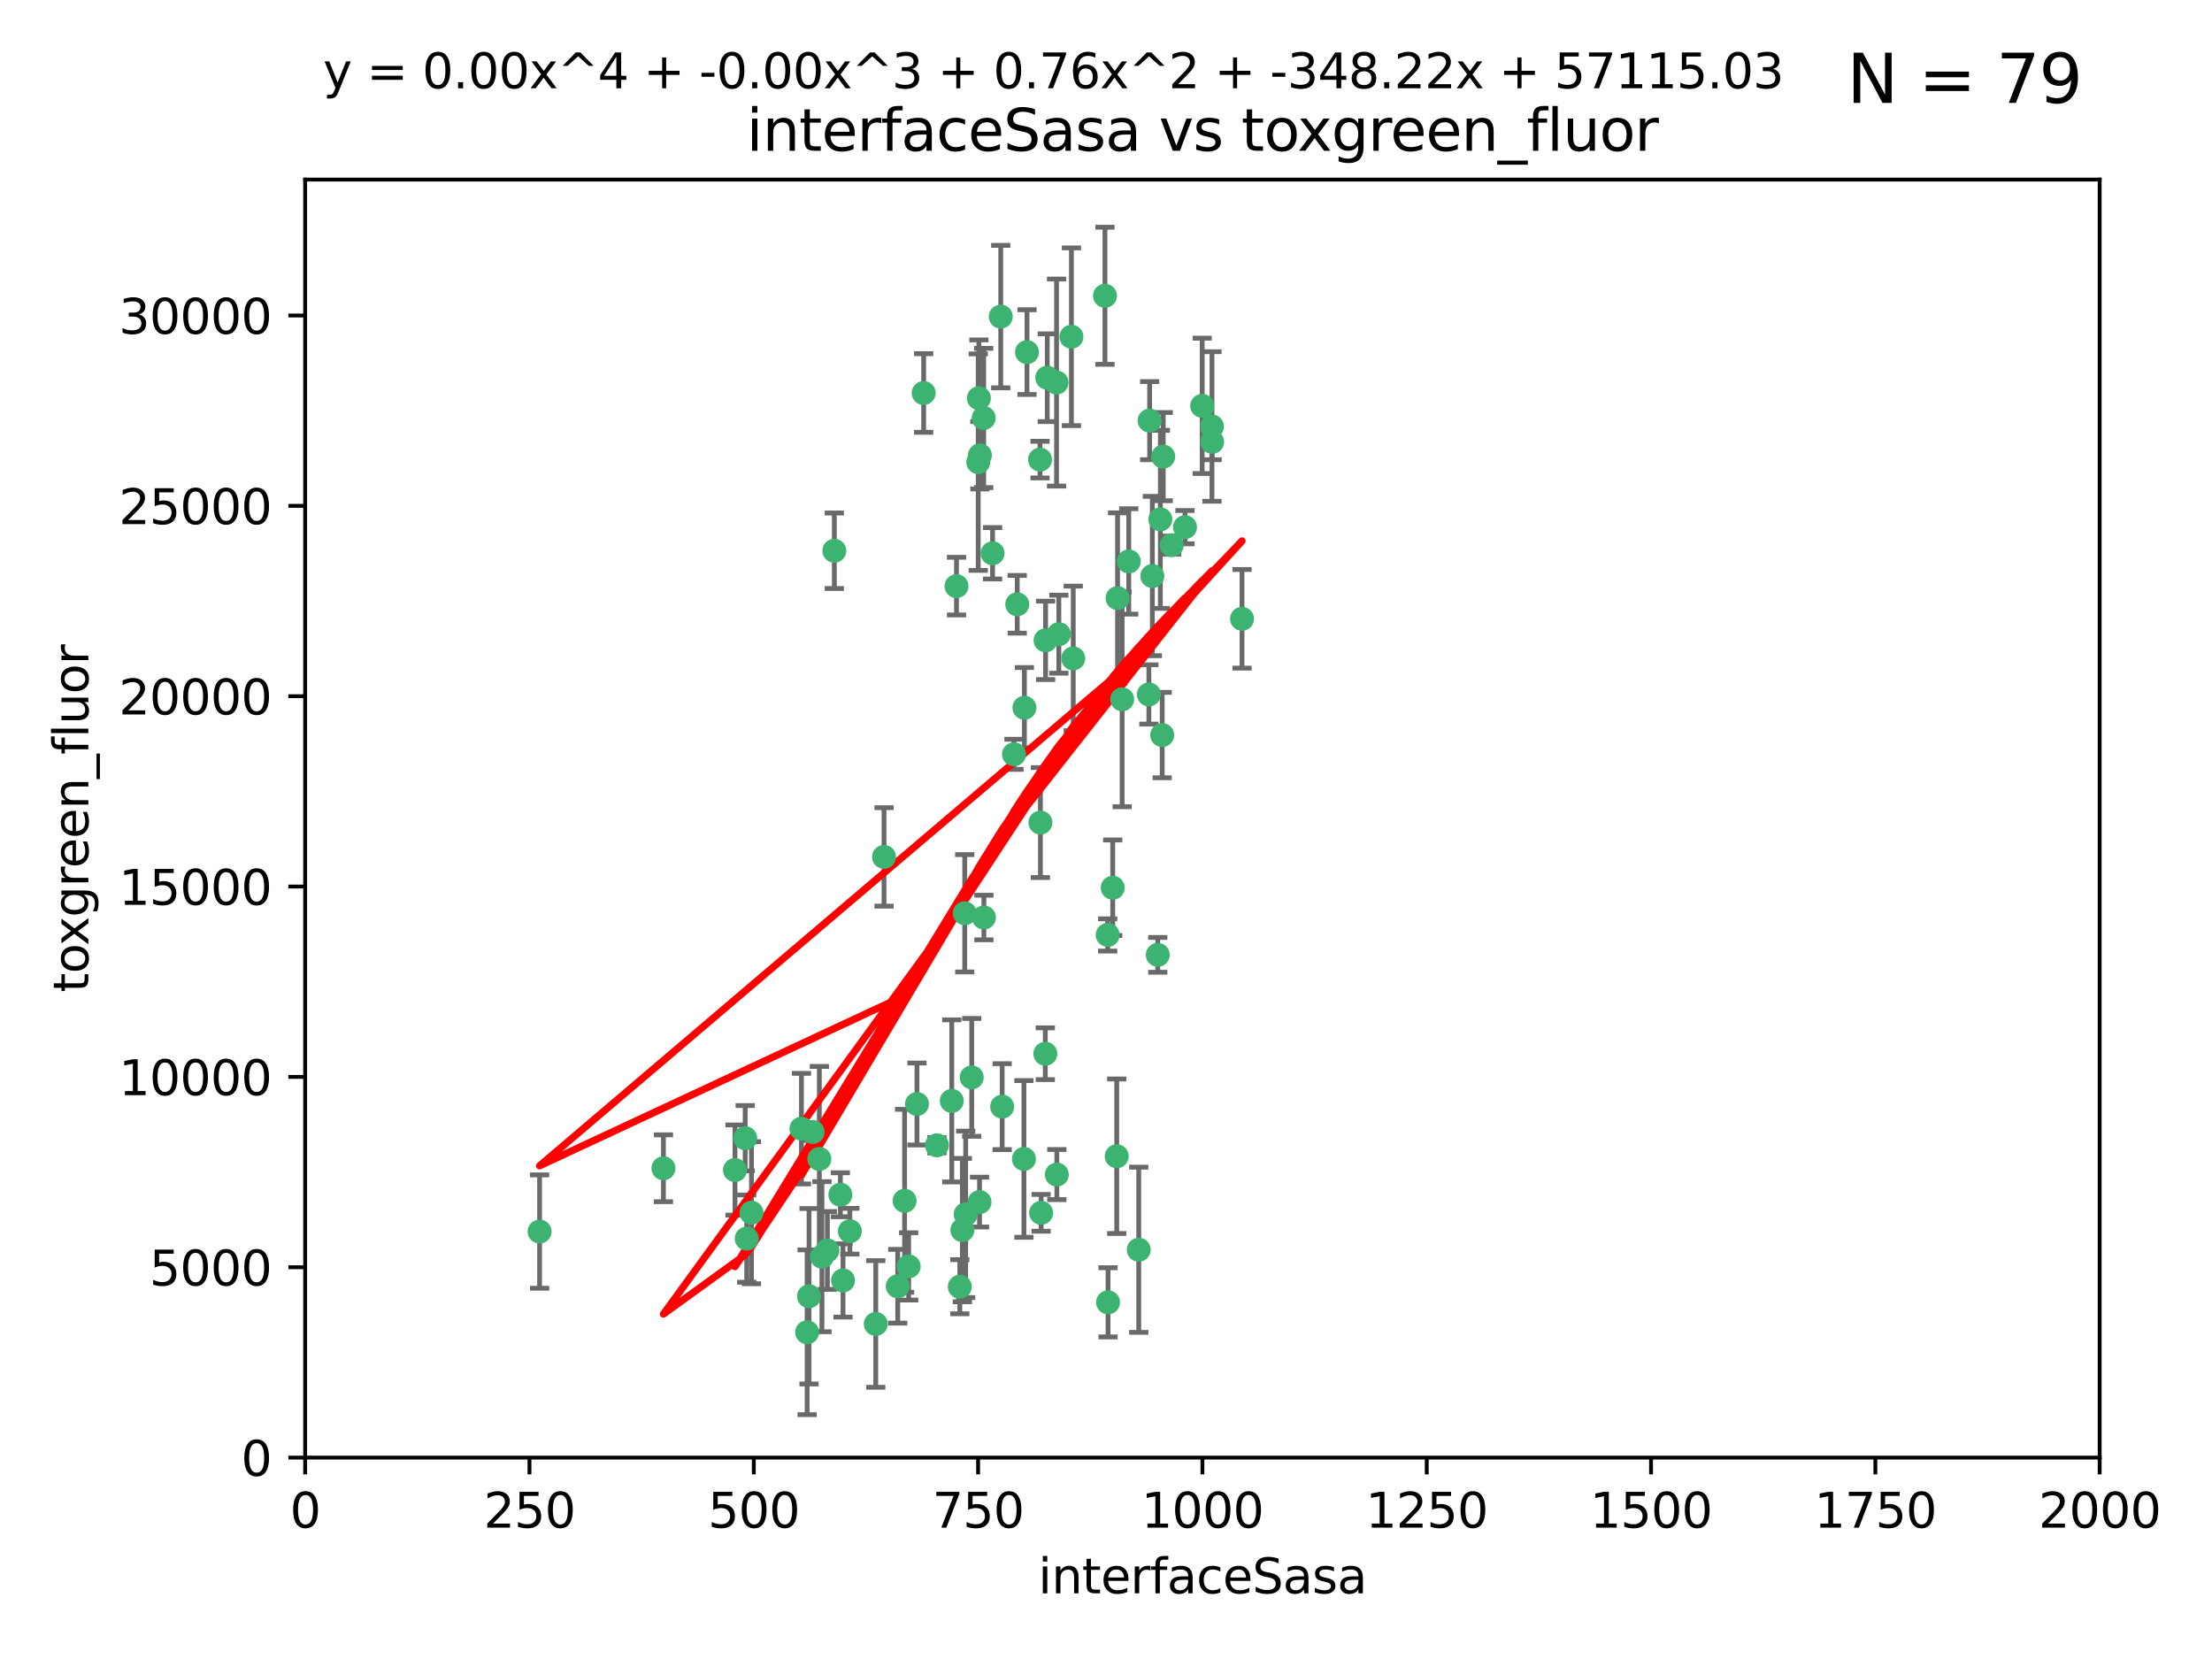 <?xml version="1.0" encoding="utf-8" standalone="no"?>
<!DOCTYPE svg PUBLIC "-//W3C//DTD SVG 1.1//EN"
  "http://www.w3.org/Graphics/SVG/1.1/DTD/svg11.dtd">
<svg xmlns:xlink="http://www.w3.org/1999/xlink" width="460.8pt" height="345.6pt" viewBox="0 0 460.8 345.6" xmlns="http://www.w3.org/2000/svg" version="1.1">
 <defs>
  <style type="text/css">*{stroke-linejoin: round; stroke-linecap: butt}</style>
 </defs>
 <g id="figure_1">
  <g id="patch_1">
   <path d="M 0 345.6 
L 460.8 345.6 
L 460.8 0 
L 0 0 
z
" style="fill: #ffffff"/>
  </g>
  <g id="axes_1">
   <g id="patch_2">
    <path d="M 63.571 303.64 
L 437.4 303.64 
L 437.4 37.411 
L 63.571 37.411 
z
" style="fill: #ffffff"/>
   </g>
   <g id="PathCollection_1">
    <defs>
     <path id="m3a1fd9a0e0" d="M 0 1.118 
C 0.297 1.118 0.581 1 0.791 0.791 
C 1 0.581 1.118 0.297 1.118 0 
C 1.118 -0.297 1 -0.581 0.791 -0.791 
C 0.581 -1 0.297 -1.118 0 -1.118 
C -0.297 -1.118 -0.581 -1 -0.791 -0.791 
C -1 -0.581 -1.118 -0.297 -1.118 0 
C -1.118 0.297 -1 0.581 -0.791 0.791 
C -0.581 1 -0.297 1.118 0 1.118 
z
" style="stroke: #3cb371"/>
    </defs>
    <g clip-path="url(#p9fdf9944dc)">
     <use xlink:href="#m3a1fd9a0e0" x="242.323" y="95.12" style="fill: #3cb371; stroke: #3cb371"/>
     <use xlink:href="#m3a1fd9a0e0" x="239.489" y="87.626" style="fill: #3cb371; stroke: #3cb371"/>
     <use xlink:href="#m3a1fd9a0e0" x="250.437" y="84.546" style="fill: #3cb371; stroke: #3cb371"/>
     <use xlink:href="#m3a1fd9a0e0" x="218.168" y="78.686" style="fill: #3cb371; stroke: #3cb371"/>
     <use xlink:href="#m3a1fd9a0e0" x="230.187" y="61.614" style="fill: #3cb371; stroke: #3cb371"/>
     <use xlink:href="#m3a1fd9a0e0" x="240.054" y="119.997" style="fill: #3cb371; stroke: #3cb371"/>
     <use xlink:href="#m3a1fd9a0e0" x="246.854" y="109.814" style="fill: #3cb371; stroke: #3cb371"/>
     <use xlink:href="#m3a1fd9a0e0" x="231.8" y="184.932" style="fill: #3cb371; stroke: #3cb371"/>
     <use xlink:href="#m3a1fd9a0e0" x="237.222" y="260.346" style="fill: #3cb371; stroke: #3cb371"/>
     <use xlink:href="#m3a1fd9a0e0" x="223.198" y="70.152" style="fill: #3cb371; stroke: #3cb371"/>
     <use xlink:href="#m3a1fd9a0e0" x="258.734" y="128.909" style="fill: #3cb371; stroke: #3cb371"/>
     <use xlink:href="#m3a1fd9a0e0" x="233.762" y="145.68" style="fill: #3cb371; stroke: #3cb371"/>
     <use xlink:href="#m3a1fd9a0e0" x="235.142" y="116.959" style="fill: #3cb371; stroke: #3cb371"/>
     <use xlink:href="#m3a1fd9a0e0" x="220.097" y="79.693" style="fill: #3cb371; stroke: #3cb371"/>
     <use xlink:href="#m3a1fd9a0e0" x="241.725" y="108.191" style="fill: #3cb371; stroke: #3cb371"/>
     <use xlink:href="#m3a1fd9a0e0" x="252.51" y="92.054" style="fill: #3cb371; stroke: #3cb371"/>
     <use xlink:href="#m3a1fd9a0e0" x="206.772" y="115.259" style="fill: #3cb371; stroke: #3cb371"/>
     <use xlink:href="#m3a1fd9a0e0" x="244.091" y="113.569" style="fill: #3cb371; stroke: #3cb371"/>
     <use xlink:href="#m3a1fd9a0e0" x="241.185" y="198.911" style="fill: #3cb371; stroke: #3cb371"/>
     <use xlink:href="#m3a1fd9a0e0" x="211.908" y="125.886" style="fill: #3cb371; stroke: #3cb371"/>
     <use xlink:href="#m3a1fd9a0e0" x="213.404" y="147.433" style="fill: #3cb371; stroke: #3cb371"/>
     <use xlink:href="#m3a1fd9a0e0" x="204.131" y="94.844" style="fill: #3cb371; stroke: #3cb371"/>
     <use xlink:href="#m3a1fd9a0e0" x="216.658" y="95.747" style="fill: #3cb371; stroke: #3cb371"/>
     <use xlink:href="#m3a1fd9a0e0" x="204.916" y="87.071" style="fill: #3cb371; stroke: #3cb371"/>
     <use xlink:href="#m3a1fd9a0e0" x="192.417" y="81.868" style="fill: #3cb371; stroke: #3cb371"/>
     <use xlink:href="#m3a1fd9a0e0" x="208.77" y="230.533" style="fill: #3cb371; stroke: #3cb371"/>
     <use xlink:href="#m3a1fd9a0e0" x="230.751" y="194.763" style="fill: #3cb371; stroke: #3cb371"/>
     <use xlink:href="#m3a1fd9a0e0" x="199.256" y="122.1" style="fill: #3cb371; stroke: #3cb371"/>
     <use xlink:href="#m3a1fd9a0e0" x="216.882" y="252.655" style="fill: #3cb371; stroke: #3cb371"/>
     <use xlink:href="#m3a1fd9a0e0" x="220.577" y="132.112" style="fill: #3cb371; stroke: #3cb371"/>
     <use xlink:href="#m3a1fd9a0e0" x="242.11" y="153.125" style="fill: #3cb371; stroke: #3cb371"/>
     <use xlink:href="#m3a1fd9a0e0" x="223.577" y="137.163" style="fill: #3cb371; stroke: #3cb371"/>
     <use xlink:href="#m3a1fd9a0e0" x="208.473" y="65.954" style="fill: #3cb371; stroke: #3cb371"/>
     <use xlink:href="#m3a1fd9a0e0" x="203.92" y="82.947" style="fill: #3cb371; stroke: #3cb371"/>
     <use xlink:href="#m3a1fd9a0e0" x="239.332" y="144.666" style="fill: #3cb371; stroke: #3cb371"/>
     <use xlink:href="#m3a1fd9a0e0" x="232.635" y="240.865" style="fill: #3cb371; stroke: #3cb371"/>
     <use xlink:href="#m3a1fd9a0e0" x="252.476" y="88.842" style="fill: #3cb371; stroke: #3cb371"/>
     <use xlink:href="#m3a1fd9a0e0" x="203.785" y="96.269" style="fill: #3cb371; stroke: #3cb371"/>
     <use xlink:href="#m3a1fd9a0e0" x="213.94" y="73.353" style="fill: #3cb371; stroke: #3cb371"/>
     <use xlink:href="#m3a1fd9a0e0" x="220.157" y="244.684" style="fill: #3cb371; stroke: #3cb371"/>
     <use xlink:href="#m3a1fd9a0e0" x="211.23" y="157.137" style="fill: #3cb371; stroke: #3cb371"/>
     <use xlink:href="#m3a1fd9a0e0" x="232.811" y="124.593" style="fill: #3cb371; stroke: #3cb371"/>
     <use xlink:href="#m3a1fd9a0e0" x="204.964" y="191.136" style="fill: #3cb371; stroke: #3cb371"/>
     <use xlink:href="#m3a1fd9a0e0" x="216.738" y="171.359" style="fill: #3cb371; stroke: #3cb371"/>
     <use xlink:href="#m3a1fd9a0e0" x="200.972" y="190.25" style="fill: #3cb371; stroke: #3cb371"/>
     <use xlink:href="#m3a1fd9a0e0" x="213.303" y="241.429" style="fill: #3cb371; stroke: #3cb371"/>
     <use xlink:href="#m3a1fd9a0e0" x="217.815" y="133.397" style="fill: #3cb371; stroke: #3cb371"/>
     <use xlink:href="#m3a1fd9a0e0" x="199.948" y="268.05" style="fill: #3cb371; stroke: #3cb371"/>
     <use xlink:href="#m3a1fd9a0e0" x="201.17" y="252.966" style="fill: #3cb371; stroke: #3cb371"/>
     <use xlink:href="#m3a1fd9a0e0" x="175.066" y="248.888" style="fill: #3cb371; stroke: #3cb371"/>
     <use xlink:href="#m3a1fd9a0e0" x="155.557" y="258.023" style="fill: #3cb371; stroke: #3cb371"/>
     <use xlink:href="#m3a1fd9a0e0" x="172.357" y="260.494" style="fill: #3cb371; stroke: #3cb371"/>
     <use xlink:href="#m3a1fd9a0e0" x="200.477" y="256.254" style="fill: #3cb371; stroke: #3cb371"/>
     <use xlink:href="#m3a1fd9a0e0" x="175.617" y="266.742" style="fill: #3cb371; stroke: #3cb371"/>
     <use xlink:href="#m3a1fd9a0e0" x="166.957" y="235.121" style="fill: #3cb371; stroke: #3cb371"/>
     <use xlink:href="#m3a1fd9a0e0" x="198.273" y="229.34" style="fill: #3cb371; stroke: #3cb371"/>
     <use xlink:href="#m3a1fd9a0e0" x="191.024" y="229.983" style="fill: #3cb371; stroke: #3cb371"/>
     <use xlink:href="#m3a1fd9a0e0" x="230.824" y="271.301" style="fill: #3cb371; stroke: #3cb371"/>
     <use xlink:href="#m3a1fd9a0e0" x="112.41" y="256.56" style="fill: #3cb371; stroke: #3cb371"/>
     <use xlink:href="#m3a1fd9a0e0" x="188.445" y="250.148" style="fill: #3cb371; stroke: #3cb371"/>
     <use xlink:href="#m3a1fd9a0e0" x="217.757" y="219.512" style="fill: #3cb371; stroke: #3cb371"/>
     <use xlink:href="#m3a1fd9a0e0" x="170.686" y="241.433" style="fill: #3cb371; stroke: #3cb371"/>
     <use xlink:href="#m3a1fd9a0e0" x="169.294" y="235.812" style="fill: #3cb371; stroke: #3cb371"/>
     <use xlink:href="#m3a1fd9a0e0" x="168.137" y="277.535" style="fill: #3cb371; stroke: #3cb371"/>
     <use xlink:href="#m3a1fd9a0e0" x="173.806" y="114.733" style="fill: #3cb371; stroke: #3cb371"/>
     <use xlink:href="#m3a1fd9a0e0" x="155.238" y="237.111" style="fill: #3cb371; stroke: #3cb371"/>
     <use xlink:href="#m3a1fd9a0e0" x="138.206" y="243.372" style="fill: #3cb371; stroke: #3cb371"/>
     <use xlink:href="#m3a1fd9a0e0" x="195.181" y="238.586" style="fill: #3cb371; stroke: #3cb371"/>
     <use xlink:href="#m3a1fd9a0e0" x="168.54" y="270.034" style="fill: #3cb371; stroke: #3cb371"/>
     <use xlink:href="#m3a1fd9a0e0" x="204.052" y="250.416" style="fill: #3cb371; stroke: #3cb371"/>
     <use xlink:href="#m3a1fd9a0e0" x="187.013" y="267.951" style="fill: #3cb371; stroke: #3cb371"/>
     <use xlink:href="#m3a1fd9a0e0" x="189.29" y="263.811" style="fill: #3cb371; stroke: #3cb371"/>
     <use xlink:href="#m3a1fd9a0e0" x="156.546" y="252.631" style="fill: #3cb371; stroke: #3cb371"/>
     <use xlink:href="#m3a1fd9a0e0" x="182.439" y="275.805" style="fill: #3cb371; stroke: #3cb371"/>
     <use xlink:href="#m3a1fd9a0e0" x="171.225" y="261.795" style="fill: #3cb371; stroke: #3cb371"/>
     <use xlink:href="#m3a1fd9a0e0" x="184.157" y="178.51" style="fill: #3cb371; stroke: #3cb371"/>
     <use xlink:href="#m3a1fd9a0e0" x="177.039" y="256.489" style="fill: #3cb371; stroke: #3cb371"/>
     <use xlink:href="#m3a1fd9a0e0" x="153.109" y="243.74" style="fill: #3cb371; stroke: #3cb371"/>
     <use xlink:href="#m3a1fd9a0e0" x="202.428" y="224.435" style="fill: #3cb371; stroke: #3cb371"/>
    </g>
   </g>
   <g id="matplotlib.axis_1">
    <g id="xtick_1">
     <g id="line2d_1">
      <defs>
       <path id="m6b4c9e86ed" d="M 0 0 
L 0 3.5 
" style="stroke: #000000; stroke-width: 0.8"/>
      </defs>
      <g>
       <use xlink:href="#m6b4c9e86ed" x="63.571" y="303.64" style="stroke: #000000; stroke-width: 0.8"/>
      </g>
     </g>
     <g id="text_1">
      <!-- 0 -->
      <g transform="translate(60.39 318.238)scale(0.1 -0.1)">
       <defs>
        <path id="DejaVuSans-30" d="M 2034 4250 
Q 1547 4250 1301 3770 
Q 1056 3291 1056 2328 
Q 1056 1369 1301 889 
Q 1547 409 2034 409 
Q 2525 409 2770 889 
Q 3016 1369 3016 2328 
Q 3016 3291 2770 3770 
Q 2525 4250 2034 4250 
z
M 2034 4750 
Q 2819 4750 3233 4129 
Q 3647 3509 3647 2328 
Q 3647 1150 3233 529 
Q 2819 -91 2034 -91 
Q 1250 -91 836 529 
Q 422 1150 422 2328 
Q 422 3509 836 4129 
Q 1250 4750 2034 4750 
z
" transform="scale(0.016)"/>
       </defs>
       <use xlink:href="#DejaVuSans-30"/>
      </g>
     </g>
    </g>
    <g id="xtick_2">
     <g id="line2d_2">
      <g>
       <use xlink:href="#m6b4c9e86ed" x="110.3" y="303.64" style="stroke: #000000; stroke-width: 0.8"/>
      </g>
     </g>
     <g id="text_2">
      <!-- 250 -->
      <g transform="translate(100.756 318.238)scale(0.1 -0.1)">
       <defs>
        <path id="DejaVuSans-32" d="M 1228 531 
L 3431 531 
L 3431 0 
L 469 0 
L 469 531 
Q 828 903 1448 1529 
Q 2069 2156 2228 2338 
Q 2531 2678 2651 2914 
Q 2772 3150 2772 3378 
Q 2772 3750 2511 3984 
Q 2250 4219 1831 4219 
Q 1534 4219 1204 4116 
Q 875 4013 500 3803 
L 500 4441 
Q 881 4594 1212 4672 
Q 1544 4750 1819 4750 
Q 2544 4750 2975 4387 
Q 3406 4025 3406 3419 
Q 3406 3131 3298 2873 
Q 3191 2616 2906 2266 
Q 2828 2175 2409 1742 
Q 1991 1309 1228 531 
z
" transform="scale(0.016)"/>
        <path id="DejaVuSans-35" d="M 691 4666 
L 3169 4666 
L 3169 4134 
L 1269 4134 
L 1269 2991 
Q 1406 3038 1543 3061 
Q 1681 3084 1819 3084 
Q 2600 3084 3056 2656 
Q 3513 2228 3513 1497 
Q 3513 744 3044 326 
Q 2575 -91 1722 -91 
Q 1428 -91 1123 -41 
Q 819 9 494 109 
L 494 744 
Q 775 591 1075 516 
Q 1375 441 1709 441 
Q 2250 441 2565 725 
Q 2881 1009 2881 1497 
Q 2881 1984 2565 2268 
Q 2250 2553 1709 2553 
Q 1456 2553 1204 2497 
Q 953 2441 691 2322 
L 691 4666 
z
" transform="scale(0.016)"/>
       </defs>
       <use xlink:href="#DejaVuSans-32"/>
       <use xlink:href="#DejaVuSans-35" x="63.623"/>
       <use xlink:href="#DejaVuSans-30" x="127.246"/>
      </g>
     </g>
    </g>
    <g id="xtick_3">
     <g id="line2d_3">
      <g>
       <use xlink:href="#m6b4c9e86ed" x="157.028" y="303.64" style="stroke: #000000; stroke-width: 0.8"/>
      </g>
     </g>
     <g id="text_3">
      <!-- 500 -->
      <g transform="translate(147.485 318.238)scale(0.1 -0.1)">
       <use xlink:href="#DejaVuSans-35"/>
       <use xlink:href="#DejaVuSans-30" x="63.623"/>
       <use xlink:href="#DejaVuSans-30" x="127.246"/>
      </g>
     </g>
    </g>
    <g id="xtick_4">
     <g id="line2d_4">
      <g>
       <use xlink:href="#m6b4c9e86ed" x="203.757" y="303.64" style="stroke: #000000; stroke-width: 0.8"/>
      </g>
     </g>
     <g id="text_4">
      <!-- 750 -->
      <g transform="translate(194.213 318.238)scale(0.1 -0.1)">
       <defs>
        <path id="DejaVuSans-37" d="M 525 4666 
L 3525 4666 
L 3525 4397 
L 1831 0 
L 1172 0 
L 2766 4134 
L 525 4134 
L 525 4666 
z
" transform="scale(0.016)"/>
       </defs>
       <use xlink:href="#DejaVuSans-37"/>
       <use xlink:href="#DejaVuSans-35" x="63.623"/>
       <use xlink:href="#DejaVuSans-30" x="127.246"/>
      </g>
     </g>
    </g>
    <g id="xtick_5">
     <g id="line2d_5">
      <g>
       <use xlink:href="#m6b4c9e86ed" x="250.486" y="303.64" style="stroke: #000000; stroke-width: 0.8"/>
      </g>
     </g>
     <g id="text_5">
      <!-- 1000 -->
      <g transform="translate(237.761 318.238)scale(0.1 -0.1)">
       <defs>
        <path id="DejaVuSans-31" d="M 794 531 
L 1825 531 
L 1825 4091 
L 703 3866 
L 703 4441 
L 1819 4666 
L 2450 4666 
L 2450 531 
L 3481 531 
L 3481 0 
L 794 0 
L 794 531 
z
" transform="scale(0.016)"/>
       </defs>
       <use xlink:href="#DejaVuSans-31"/>
       <use xlink:href="#DejaVuSans-30" x="63.623"/>
       <use xlink:href="#DejaVuSans-30" x="127.246"/>
       <use xlink:href="#DejaVuSans-30" x="190.869"/>
      </g>
     </g>
    </g>
    <g id="xtick_6">
     <g id="line2d_6">
      <g>
       <use xlink:href="#m6b4c9e86ed" x="297.214" y="303.64" style="stroke: #000000; stroke-width: 0.8"/>
      </g>
     </g>
     <g id="text_6">
      <!-- 1250 -->
      <g transform="translate(284.489 318.238)scale(0.1 -0.1)">
       <use xlink:href="#DejaVuSans-31"/>
       <use xlink:href="#DejaVuSans-32" x="63.623"/>
       <use xlink:href="#DejaVuSans-35" x="127.246"/>
       <use xlink:href="#DejaVuSans-30" x="190.869"/>
      </g>
     </g>
    </g>
    <g id="xtick_7">
     <g id="line2d_7">
      <g>
       <use xlink:href="#m6b4c9e86ed" x="343.943" y="303.64" style="stroke: #000000; stroke-width: 0.8"/>
      </g>
     </g>
     <g id="text_7">
      <!-- 1500 -->
      <g transform="translate(331.218 318.238)scale(0.1 -0.1)">
       <use xlink:href="#DejaVuSans-31"/>
       <use xlink:href="#DejaVuSans-35" x="63.623"/>
       <use xlink:href="#DejaVuSans-30" x="127.246"/>
       <use xlink:href="#DejaVuSans-30" x="190.869"/>
      </g>
     </g>
    </g>
    <g id="xtick_8">
     <g id="line2d_8">
      <g>
       <use xlink:href="#m6b4c9e86ed" x="390.671" y="303.64" style="stroke: #000000; stroke-width: 0.8"/>
      </g>
     </g>
     <g id="text_8">
      <!-- 1750 -->
      <g transform="translate(377.946 318.238)scale(0.1 -0.1)">
       <use xlink:href="#DejaVuSans-31"/>
       <use xlink:href="#DejaVuSans-37" x="63.623"/>
       <use xlink:href="#DejaVuSans-35" x="127.246"/>
       <use xlink:href="#DejaVuSans-30" x="190.869"/>
      </g>
     </g>
    </g>
    <g id="xtick_9">
     <g id="line2d_9">
      <g>
       <use xlink:href="#m6b4c9e86ed" x="437.4" y="303.64" style="stroke: #000000; stroke-width: 0.8"/>
      </g>
     </g>
     <g id="text_9">
      <!-- 2000 -->
      <g transform="translate(424.675 318.238)scale(0.1 -0.1)">
       <use xlink:href="#DejaVuSans-32"/>
       <use xlink:href="#DejaVuSans-30" x="63.623"/>
       <use xlink:href="#DejaVuSans-30" x="127.246"/>
       <use xlink:href="#DejaVuSans-30" x="190.869"/>
      </g>
     </g>
    </g>
    <g id="text_10">
     <!-- interfaceSasa -->
     <g transform="translate(216.279 331.917)scale(0.1 -0.1)">
      <defs>
       <path id="DejaVuSans-69" d="M 603 3500 
L 1178 3500 
L 1178 0 
L 603 0 
L 603 3500 
z
M 603 4863 
L 1178 4863 
L 1178 4134 
L 603 4134 
L 603 4863 
z
" transform="scale(0.016)"/>
       <path id="DejaVuSans-6e" d="M 3513 2113 
L 3513 0 
L 2938 0 
L 2938 2094 
Q 2938 2591 2744 2837 
Q 2550 3084 2163 3084 
Q 1697 3084 1428 2787 
Q 1159 2491 1159 1978 
L 1159 0 
L 581 0 
L 581 3500 
L 1159 3500 
L 1159 2956 
Q 1366 3272 1645 3428 
Q 1925 3584 2291 3584 
Q 2894 3584 3203 3211 
Q 3513 2838 3513 2113 
z
" transform="scale(0.016)"/>
       <path id="DejaVuSans-74" d="M 1172 4494 
L 1172 3500 
L 2356 3500 
L 2356 3053 
L 1172 3053 
L 1172 1153 
Q 1172 725 1289 603 
Q 1406 481 1766 481 
L 2356 481 
L 2356 0 
L 1766 0 
Q 1100 0 847 248 
Q 594 497 594 1153 
L 594 3053 
L 172 3053 
L 172 3500 
L 594 3500 
L 594 4494 
L 1172 4494 
z
" transform="scale(0.016)"/>
       <path id="DejaVuSans-65" d="M 3597 1894 
L 3597 1613 
L 953 1613 
Q 991 1019 1311 708 
Q 1631 397 2203 397 
Q 2534 397 2845 478 
Q 3156 559 3463 722 
L 3463 178 
Q 3153 47 2828 -22 
Q 2503 -91 2169 -91 
Q 1331 -91 842 396 
Q 353 884 353 1716 
Q 353 2575 817 3079 
Q 1281 3584 2069 3584 
Q 2775 3584 3186 3129 
Q 3597 2675 3597 1894 
z
M 3022 2063 
Q 3016 2534 2758 2815 
Q 2500 3097 2075 3097 
Q 1594 3097 1305 2825 
Q 1016 2553 972 2059 
L 3022 2063 
z
" transform="scale(0.016)"/>
       <path id="DejaVuSans-72" d="M 2631 2963 
Q 2534 3019 2420 3045 
Q 2306 3072 2169 3072 
Q 1681 3072 1420 2755 
Q 1159 2438 1159 1844 
L 1159 0 
L 581 0 
L 581 3500 
L 1159 3500 
L 1159 2956 
Q 1341 3275 1631 3429 
Q 1922 3584 2338 3584 
Q 2397 3584 2469 3576 
Q 2541 3569 2628 3553 
L 2631 2963 
z
" transform="scale(0.016)"/>
       <path id="DejaVuSans-66" d="M 2375 4863 
L 2375 4384 
L 1825 4384 
Q 1516 4384 1395 4259 
Q 1275 4134 1275 3809 
L 1275 3500 
L 2222 3500 
L 2222 3053 
L 1275 3053 
L 1275 0 
L 697 0 
L 697 3053 
L 147 3053 
L 147 3500 
L 697 3500 
L 697 3744 
Q 697 4328 969 4595 
Q 1241 4863 1831 4863 
L 2375 4863 
z
" transform="scale(0.016)"/>
       <path id="DejaVuSans-61" d="M 2194 1759 
Q 1497 1759 1228 1600 
Q 959 1441 959 1056 
Q 959 750 1161 570 
Q 1363 391 1709 391 
Q 2188 391 2477 730 
Q 2766 1069 2766 1631 
L 2766 1759 
L 2194 1759 
z
M 3341 1997 
L 3341 0 
L 2766 0 
L 2766 531 
Q 2569 213 2275 61 
Q 1981 -91 1556 -91 
Q 1019 -91 701 211 
Q 384 513 384 1019 
Q 384 1609 779 1909 
Q 1175 2209 1959 2209 
L 2766 2209 
L 2766 2266 
Q 2766 2663 2505 2880 
Q 2244 3097 1772 3097 
Q 1472 3097 1187 3025 
Q 903 2953 641 2809 
L 641 3341 
Q 956 3463 1253 3523 
Q 1550 3584 1831 3584 
Q 2591 3584 2966 3190 
Q 3341 2797 3341 1997 
z
" transform="scale(0.016)"/>
       <path id="DejaVuSans-63" d="M 3122 3366 
L 3122 2828 
Q 2878 2963 2633 3030 
Q 2388 3097 2138 3097 
Q 1578 3097 1268 2742 
Q 959 2388 959 1747 
Q 959 1106 1268 751 
Q 1578 397 2138 397 
Q 2388 397 2633 464 
Q 2878 531 3122 666 
L 3122 134 
Q 2881 22 2623 -34 
Q 2366 -91 2075 -91 
Q 1284 -91 818 406 
Q 353 903 353 1747 
Q 353 2603 823 3093 
Q 1294 3584 2113 3584 
Q 2378 3584 2631 3529 
Q 2884 3475 3122 3366 
z
" transform="scale(0.016)"/>
       <path id="DejaVuSans-53" d="M 3425 4513 
L 3425 3897 
Q 3066 4069 2747 4153 
Q 2428 4238 2131 4238 
Q 1616 4238 1336 4038 
Q 1056 3838 1056 3469 
Q 1056 3159 1242 3001 
Q 1428 2844 1947 2747 
L 2328 2669 
Q 3034 2534 3370 2195 
Q 3706 1856 3706 1288 
Q 3706 609 3251 259 
Q 2797 -91 1919 -91 
Q 1588 -91 1214 -16 
Q 841 59 441 206 
L 441 856 
Q 825 641 1194 531 
Q 1563 422 1919 422 
Q 2459 422 2753 634 
Q 3047 847 3047 1241 
Q 3047 1584 2836 1778 
Q 2625 1972 2144 2069 
L 1759 2144 
Q 1053 2284 737 2584 
Q 422 2884 422 3419 
Q 422 4038 858 4394 
Q 1294 4750 2059 4750 
Q 2388 4750 2728 4690 
Q 3069 4631 3425 4513 
z
" transform="scale(0.016)"/>
       <path id="DejaVuSans-73" d="M 2834 3397 
L 2834 2853 
Q 2591 2978 2328 3040 
Q 2066 3103 1784 3103 
Q 1356 3103 1142 2972 
Q 928 2841 928 2578 
Q 928 2378 1081 2264 
Q 1234 2150 1697 2047 
L 1894 2003 
Q 2506 1872 2764 1633 
Q 3022 1394 3022 966 
Q 3022 478 2636 193 
Q 2250 -91 1575 -91 
Q 1294 -91 989 -36 
Q 684 19 347 128 
L 347 722 
Q 666 556 975 473 
Q 1284 391 1588 391 
Q 1994 391 2212 530 
Q 2431 669 2431 922 
Q 2431 1156 2273 1281 
Q 2116 1406 1581 1522 
L 1381 1569 
Q 847 1681 609 1914 
Q 372 2147 372 2553 
Q 372 3047 722 3315 
Q 1072 3584 1716 3584 
Q 2034 3584 2315 3537 
Q 2597 3491 2834 3397 
z
" transform="scale(0.016)"/>
      </defs>
      <use xlink:href="#DejaVuSans-69"/>
      <use xlink:href="#DejaVuSans-6e" x="27.783"/>
      <use xlink:href="#DejaVuSans-74" x="91.162"/>
      <use xlink:href="#DejaVuSans-65" x="130.371"/>
      <use xlink:href="#DejaVuSans-72" x="191.895"/>
      <use xlink:href="#DejaVuSans-66" x="233.008"/>
      <use xlink:href="#DejaVuSans-61" x="268.213"/>
      <use xlink:href="#DejaVuSans-63" x="329.492"/>
      <use xlink:href="#DejaVuSans-65" x="384.473"/>
      <use xlink:href="#DejaVuSans-53" x="445.996"/>
      <use xlink:href="#DejaVuSans-61" x="509.473"/>
      <use xlink:href="#DejaVuSans-73" x="570.752"/>
      <use xlink:href="#DejaVuSans-61" x="622.852"/>
     </g>
    </g>
   </g>
   <g id="matplotlib.axis_2">
    <g id="ytick_1">
     <g id="line2d_10">
      <defs>
       <path id="me276651190" d="M 0 0 
L -3.5 0 
" style="stroke: #000000; stroke-width: 0.8"/>
      </defs>
      <g>
       <use xlink:href="#me276651190" x="63.571" y="303.64" style="stroke: #000000; stroke-width: 0.8"/>
      </g>
     </g>
     <g id="text_11">
      <!-- 0 -->
      <g transform="translate(50.209 307.439)scale(0.1 -0.1)">
       <use xlink:href="#DejaVuSans-30"/>
      </g>
     </g>
    </g>
    <g id="ytick_2">
     <g id="line2d_11">
      <g>
       <use xlink:href="#me276651190" x="63.571" y="263.988" style="stroke: #000000; stroke-width: 0.8"/>
      </g>
     </g>
     <g id="text_12">
      <!-- 5000 -->
      <g transform="translate(31.121 267.787)scale(0.1 -0.1)">
       <use xlink:href="#DejaVuSans-35"/>
       <use xlink:href="#DejaVuSans-30" x="63.623"/>
       <use xlink:href="#DejaVuSans-30" x="127.246"/>
       <use xlink:href="#DejaVuSans-30" x="190.869"/>
      </g>
     </g>
    </g>
    <g id="ytick_3">
     <g id="line2d_12">
      <g>
       <use xlink:href="#me276651190" x="63.571" y="224.336" style="stroke: #000000; stroke-width: 0.8"/>
      </g>
     </g>
     <g id="text_13">
      <!-- 10000 -->
      <g transform="translate(24.759 228.135)scale(0.1 -0.1)">
       <use xlink:href="#DejaVuSans-31"/>
       <use xlink:href="#DejaVuSans-30" x="63.623"/>
       <use xlink:href="#DejaVuSans-30" x="127.246"/>
       <use xlink:href="#DejaVuSans-30" x="190.869"/>
       <use xlink:href="#DejaVuSans-30" x="254.492"/>
      </g>
     </g>
    </g>
    <g id="ytick_4">
     <g id="line2d_13">
      <g>
       <use xlink:href="#me276651190" x="63.571" y="184.684" style="stroke: #000000; stroke-width: 0.8"/>
      </g>
     </g>
     <g id="text_14">
      <!-- 15000 -->
      <g transform="translate(24.759 188.483)scale(0.1 -0.1)">
       <use xlink:href="#DejaVuSans-31"/>
       <use xlink:href="#DejaVuSans-35" x="63.623"/>
       <use xlink:href="#DejaVuSans-30" x="127.246"/>
       <use xlink:href="#DejaVuSans-30" x="190.869"/>
       <use xlink:href="#DejaVuSans-30" x="254.492"/>
      </g>
     </g>
    </g>
    <g id="ytick_5">
     <g id="line2d_14">
      <g>
       <use xlink:href="#me276651190" x="63.571" y="145.031" style="stroke: #000000; stroke-width: 0.8"/>
      </g>
     </g>
     <g id="text_15">
      <!-- 20000 -->
      <g transform="translate(24.759 148.831)scale(0.1 -0.1)">
       <use xlink:href="#DejaVuSans-32"/>
       <use xlink:href="#DejaVuSans-30" x="63.623"/>
       <use xlink:href="#DejaVuSans-30" x="127.246"/>
       <use xlink:href="#DejaVuSans-30" x="190.869"/>
       <use xlink:href="#DejaVuSans-30" x="254.492"/>
      </g>
     </g>
    </g>
    <g id="ytick_6">
     <g id="line2d_15">
      <g>
       <use xlink:href="#me276651190" x="63.571" y="105.379" style="stroke: #000000; stroke-width: 0.8"/>
      </g>
     </g>
     <g id="text_16">
      <!-- 25000 -->
      <g transform="translate(24.759 109.178)scale(0.1 -0.1)">
       <use xlink:href="#DejaVuSans-32"/>
       <use xlink:href="#DejaVuSans-35" x="63.623"/>
       <use xlink:href="#DejaVuSans-30" x="127.246"/>
       <use xlink:href="#DejaVuSans-30" x="190.869"/>
       <use xlink:href="#DejaVuSans-30" x="254.492"/>
      </g>
     </g>
    </g>
    <g id="ytick_7">
     <g id="line2d_16">
      <g>
       <use xlink:href="#me276651190" x="63.571" y="65.727" style="stroke: #000000; stroke-width: 0.8"/>
      </g>
     </g>
     <g id="text_17">
      <!-- 30000 -->
      <g transform="translate(24.759 69.526)scale(0.1 -0.1)">
       <defs>
        <path id="DejaVuSans-33" d="M 2597 2516 
Q 3050 2419 3304 2112 
Q 3559 1806 3559 1356 
Q 3559 666 3084 287 
Q 2609 -91 1734 -91 
Q 1441 -91 1130 -33 
Q 819 25 488 141 
L 488 750 
Q 750 597 1062 519 
Q 1375 441 1716 441 
Q 2309 441 2620 675 
Q 2931 909 2931 1356 
Q 2931 1769 2642 2001 
Q 2353 2234 1838 2234 
L 1294 2234 
L 1294 2753 
L 1863 2753 
Q 2328 2753 2575 2939 
Q 2822 3125 2822 3475 
Q 2822 3834 2567 4026 
Q 2313 4219 1838 4219 
Q 1578 4219 1281 4162 
Q 984 4106 628 3988 
L 628 4550 
Q 988 4650 1302 4700 
Q 1616 4750 1894 4750 
Q 2613 4750 3031 4423 
Q 3450 4097 3450 3541 
Q 3450 3153 3228 2886 
Q 3006 2619 2597 2516 
z
" transform="scale(0.016)"/>
       </defs>
       <use xlink:href="#DejaVuSans-33"/>
       <use xlink:href="#DejaVuSans-30" x="63.623"/>
       <use xlink:href="#DejaVuSans-30" x="127.246"/>
       <use xlink:href="#DejaVuSans-30" x="190.869"/>
       <use xlink:href="#DejaVuSans-30" x="254.492"/>
      </g>
     </g>
    </g>
    <g id="text_18">
     <!-- toxgreen_fluor -->
     <g transform="translate(18.401 206.72)rotate(-90)scale(0.1 -0.1)">
      <defs>
       <path id="DejaVuSans-6f" d="M 1959 3097 
Q 1497 3097 1228 2736 
Q 959 2375 959 1747 
Q 959 1119 1226 758 
Q 1494 397 1959 397 
Q 2419 397 2687 759 
Q 2956 1122 2956 1747 
Q 2956 2369 2687 2733 
Q 2419 3097 1959 3097 
z
M 1959 3584 
Q 2709 3584 3137 3096 
Q 3566 2609 3566 1747 
Q 3566 888 3137 398 
Q 2709 -91 1959 -91 
Q 1206 -91 779 398 
Q 353 888 353 1747 
Q 353 2609 779 3096 
Q 1206 3584 1959 3584 
z
" transform="scale(0.016)"/>
       <path id="DejaVuSans-78" d="M 3513 3500 
L 2247 1797 
L 3578 0 
L 2900 0 
L 1881 1375 
L 863 0 
L 184 0 
L 1544 1831 
L 300 3500 
L 978 3500 
L 1906 2253 
L 2834 3500 
L 3513 3500 
z
" transform="scale(0.016)"/>
       <path id="DejaVuSans-67" d="M 2906 1791 
Q 2906 2416 2648 2759 
Q 2391 3103 1925 3103 
Q 1463 3103 1205 2759 
Q 947 2416 947 1791 
Q 947 1169 1205 825 
Q 1463 481 1925 481 
Q 2391 481 2648 825 
Q 2906 1169 2906 1791 
z
M 3481 434 
Q 3481 -459 3084 -895 
Q 2688 -1331 1869 -1331 
Q 1566 -1331 1297 -1286 
Q 1028 -1241 775 -1147 
L 775 -588 
Q 1028 -725 1275 -790 
Q 1522 -856 1778 -856 
Q 2344 -856 2625 -561 
Q 2906 -266 2906 331 
L 2906 616 
Q 2728 306 2450 153 
Q 2172 0 1784 0 
Q 1141 0 747 490 
Q 353 981 353 1791 
Q 353 2603 747 3093 
Q 1141 3584 1784 3584 
Q 2172 3584 2450 3431 
Q 2728 3278 2906 2969 
L 2906 3500 
L 3481 3500 
L 3481 434 
z
" transform="scale(0.016)"/>
       <path id="DejaVuSans-5f" d="M 3263 -1063 
L 3263 -1509 
L -63 -1509 
L -63 -1063 
L 3263 -1063 
z
" transform="scale(0.016)"/>
       <path id="DejaVuSans-6c" d="M 603 4863 
L 1178 4863 
L 1178 0 
L 603 0 
L 603 4863 
z
" transform="scale(0.016)"/>
       <path id="DejaVuSans-75" d="M 544 1381 
L 544 3500 
L 1119 3500 
L 1119 1403 
Q 1119 906 1312 657 
Q 1506 409 1894 409 
Q 2359 409 2629 706 
Q 2900 1003 2900 1516 
L 2900 3500 
L 3475 3500 
L 3475 0 
L 2900 0 
L 2900 538 
Q 2691 219 2414 64 
Q 2138 -91 1772 -91 
Q 1169 -91 856 284 
Q 544 659 544 1381 
z
M 1991 3584 
L 1991 3584 
z
" transform="scale(0.016)"/>
      </defs>
      <use xlink:href="#DejaVuSans-74"/>
      <use xlink:href="#DejaVuSans-6f" x="39.209"/>
      <use xlink:href="#DejaVuSans-78" x="97.266"/>
      <use xlink:href="#DejaVuSans-67" x="156.445"/>
      <use xlink:href="#DejaVuSans-72" x="219.922"/>
      <use xlink:href="#DejaVuSans-65" x="258.785"/>
      <use xlink:href="#DejaVuSans-65" x="320.309"/>
      <use xlink:href="#DejaVuSans-6e" x="381.832"/>
      <use xlink:href="#DejaVuSans-5f" x="445.211"/>
      <use xlink:href="#DejaVuSans-66" x="495.211"/>
      <use xlink:href="#DejaVuSans-6c" x="530.416"/>
      <use xlink:href="#DejaVuSans-75" x="558.199"/>
      <use xlink:href="#DejaVuSans-6f" x="621.578"/>
      <use xlink:href="#DejaVuSans-72" x="682.76"/>
     </g>
    </g>
   </g>
   <g id="LineCollection_1">
    <path d="M 242.323 104.304 
L 242.323 85.936 
" clip-path="url(#p9fdf9944dc)" style="fill: none; stroke: #696969"/>
    <path d="M 239.489 95.764 
L 239.489 79.489 
" clip-path="url(#p9fdf9944dc)" style="fill: none; stroke: #696969"/>
    <path d="M 250.437 98.644 
L 250.437 70.448 
" clip-path="url(#p9fdf9944dc)" style="fill: none; stroke: #696969"/>
    <path d="M 218.168 87.827 
L 218.168 69.545 
" clip-path="url(#p9fdf9944dc)" style="fill: none; stroke: #696969"/>
    <path d="M 230.187 75.896 
L 230.187 47.331 
" clip-path="url(#p9fdf9944dc)" style="fill: none; stroke: #696969"/>
    <path d="M 240.054 136.594 
L 240.054 103.4 
" clip-path="url(#p9fdf9944dc)" style="fill: none; stroke: #696969"/>
    <path d="M 246.854 113.284 
L 246.854 106.343 
" clip-path="url(#p9fdf9944dc)" style="fill: none; stroke: #696969"/>
    <path d="M 231.8 194.882 
L 231.8 174.983 
" clip-path="url(#p9fdf9944dc)" style="fill: none; stroke: #696969"/>
    <path d="M 237.222 277.551 
L 237.222 243.142 
" clip-path="url(#p9fdf9944dc)" style="fill: none; stroke: #696969"/>
    <path d="M 223.198 88.667 
L 223.198 51.638 
" clip-path="url(#p9fdf9944dc)" style="fill: none; stroke: #696969"/>
    <path d="M 258.734 139.184 
L 258.734 118.634 
" clip-path="url(#p9fdf9944dc)" style="fill: none; stroke: #696969"/>
    <path d="M 233.762 168.055 
L 233.762 123.306 
" clip-path="url(#p9fdf9944dc)" style="fill: none; stroke: #696969"/>
    <path d="M 235.142 127.938 
L 235.142 105.98 
" clip-path="url(#p9fdf9944dc)" style="fill: none; stroke: #696969"/>
    <path d="M 220.097 101.259 
L 220.097 58.126 
" clip-path="url(#p9fdf9944dc)" style="fill: none; stroke: #696969"/>
    <path d="M 241.725 126.744 
L 241.725 89.638 
" clip-path="url(#p9fdf9944dc)" style="fill: none; stroke: #696969"/>
    <path d="M 252.51 95.764 
L 252.51 88.343 
" clip-path="url(#p9fdf9944dc)" style="fill: none; stroke: #696969"/>
    <path d="M 206.772 120.615 
L 206.772 109.904 
" clip-path="url(#p9fdf9944dc)" style="fill: none; stroke: #696969"/>
    <path d="M 244.091 115.454 
L 244.091 111.684 
" clip-path="url(#p9fdf9944dc)" style="fill: none; stroke: #696969"/>
    <path d="M 241.185 202.538 
L 241.185 195.284 
" clip-path="url(#p9fdf9944dc)" style="fill: none; stroke: #696969"/>
    <path d="M 211.908 131.895 
L 211.908 119.876 
" clip-path="url(#p9fdf9944dc)" style="fill: none; stroke: #696969"/>
    <path d="M 213.404 155.811 
L 213.404 139.055 
" clip-path="url(#p9fdf9944dc)" style="fill: none; stroke: #696969"/>
    <path d="M 204.131 101.864 
L 204.131 87.824 
" clip-path="url(#p9fdf9944dc)" style="fill: none; stroke: #696969"/>
    <path d="M 216.658 99.567 
L 216.658 91.927 
" clip-path="url(#p9fdf9944dc)" style="fill: none; stroke: #696969"/>
    <path d="M 204.916 101.573 
L 204.916 72.568 
" clip-path="url(#p9fdf9944dc)" style="fill: none; stroke: #696969"/>
    <path d="M 192.417 90.058 
L 192.417 73.677 
" clip-path="url(#p9fdf9944dc)" style="fill: none; stroke: #696969"/>
    <path d="M 208.77 239.483 
L 208.77 221.583 
" clip-path="url(#p9fdf9944dc)" style="fill: none; stroke: #696969"/>
    <path d="M 230.751 198.124 
L 230.751 191.402 
" clip-path="url(#p9fdf9944dc)" style="fill: none; stroke: #696969"/>
    <path d="M 199.256 128.11 
L 199.256 116.09 
" clip-path="url(#p9fdf9944dc)" style="fill: none; stroke: #696969"/>
    <path d="M 216.882 256.485 
L 216.882 248.825 
" clip-path="url(#p9fdf9944dc)" style="fill: none; stroke: #696969"/>
    <path d="M 220.577 140.239 
L 220.577 123.985 
" clip-path="url(#p9fdf9944dc)" style="fill: none; stroke: #696969"/>
    <path d="M 242.11 162.021 
L 242.11 144.23 
" clip-path="url(#p9fdf9944dc)" style="fill: none; stroke: #696969"/>
    <path d="M 223.577 152.223 
L 223.577 122.103 
" clip-path="url(#p9fdf9944dc)" style="fill: none; stroke: #696969"/>
    <path d="M 208.473 80.795 
L 208.473 51.112 
" clip-path="url(#p9fdf9944dc)" style="fill: none; stroke: #696969"/>
    <path d="M 203.92 95.088 
L 203.92 70.806 
" clip-path="url(#p9fdf9944dc)" style="fill: none; stroke: #696969"/>
    <path d="M 239.332 150.84 
L 239.332 138.491 
" clip-path="url(#p9fdf9944dc)" style="fill: none; stroke: #696969"/>
    <path d="M 232.635 256.957 
L 232.635 224.772 
" clip-path="url(#p9fdf9944dc)" style="fill: none; stroke: #696969"/>
    <path d="M 252.476 104.418 
L 252.476 73.266 
" clip-path="url(#p9fdf9944dc)" style="fill: none; stroke: #696969"/>
    <path d="M 203.785 118.817 
L 203.785 73.721 
" clip-path="url(#p9fdf9944dc)" style="fill: none; stroke: #696969"/>
    <path d="M 213.94 82.18 
L 213.94 64.525 
" clip-path="url(#p9fdf9944dc)" style="fill: none; stroke: #696969"/>
    <path d="M 220.157 249.902 
L 220.157 239.466 
" clip-path="url(#p9fdf9944dc)" style="fill: none; stroke: #696969"/>
    <path d="M 211.23 160.272 
L 211.23 154.002 
" clip-path="url(#p9fdf9944dc)" style="fill: none; stroke: #696969"/>
    <path d="M 232.811 142.345 
L 232.811 106.841 
" clip-path="url(#p9fdf9944dc)" style="fill: none; stroke: #696969"/>
    <path d="M 204.964 195.781 
L 204.964 186.49 
" clip-path="url(#p9fdf9944dc)" style="fill: none; stroke: #696969"/>
    <path d="M 216.738 182.809 
L 216.738 159.909 
" clip-path="url(#p9fdf9944dc)" style="fill: none; stroke: #696969"/>
    <path d="M 200.972 202.473 
L 200.972 178.028 
" clip-path="url(#p9fdf9944dc)" style="fill: none; stroke: #696969"/>
    <path d="M 213.303 257.755 
L 213.303 225.102 
" clip-path="url(#p9fdf9944dc)" style="fill: none; stroke: #696969"/>
    <path d="M 217.815 141.56 
L 217.815 125.234 
" clip-path="url(#p9fdf9944dc)" style="fill: none; stroke: #696969"/>
    <path d="M 199.948 273.685 
L 199.948 262.416 
" clip-path="url(#p9fdf9944dc)" style="fill: none; stroke: #696969"/>
    <path d="M 201.17 270.302 
L 201.17 235.63 
" clip-path="url(#p9fdf9944dc)" style="fill: none; stroke: #696969"/>
    <path d="M 175.066 253.468 
L 175.066 244.308 
" clip-path="url(#p9fdf9944dc)" style="fill: none; stroke: #696969"/>
    <path d="M 155.557 267.111 
L 155.557 248.935 
" clip-path="url(#p9fdf9944dc)" style="fill: none; stroke: #696969"/>
    <path d="M 172.357 268.601 
L 172.357 252.387 
" clip-path="url(#p9fdf9944dc)" style="fill: none; stroke: #696969"/>
    <path d="M 200.477 271.194 
L 200.477 241.315 
" clip-path="url(#p9fdf9944dc)" style="fill: none; stroke: #696969"/>
    <path d="M 175.617 274.374 
L 175.617 259.111 
" clip-path="url(#p9fdf9944dc)" style="fill: none; stroke: #696969"/>
    <path d="M 166.957 246.641 
L 166.957 223.601 
" clip-path="url(#p9fdf9944dc)" style="fill: none; stroke: #696969"/>
    <path d="M 198.273 246.223 
L 198.273 212.456 
" clip-path="url(#p9fdf9944dc)" style="fill: none; stroke: #696969"/>
    <path d="M 191.024 238.521 
L 191.024 221.445 
" clip-path="url(#p9fdf9944dc)" style="fill: none; stroke: #696969"/>
    <path d="M 230.824 278.508 
L 230.824 264.093 
" clip-path="url(#p9fdf9944dc)" style="fill: none; stroke: #696969"/>
    <path d="M 112.41 268.368 
L 112.41 244.753 
" clip-path="url(#p9fdf9944dc)" style="fill: none; stroke: #696969"/>
    <path d="M 188.445 269.198 
L 188.445 231.098 
" clip-path="url(#p9fdf9944dc)" style="fill: none; stroke: #696969"/>
    <path d="M 217.757 224.901 
L 217.757 214.122 
" clip-path="url(#p9fdf9944dc)" style="fill: none; stroke: #696969"/>
    <path d="M 170.686 260.708 
L 170.686 222.157 
" clip-path="url(#p9fdf9944dc)" style="fill: none; stroke: #696969"/>
    <path d="M 169.294 237.567 
L 169.294 234.057 
" clip-path="url(#p9fdf9944dc)" style="fill: none; stroke: #696969"/>
    <path d="M 168.137 294.696 
L 168.137 260.374 
" clip-path="url(#p9fdf9944dc)" style="fill: none; stroke: #696969"/>
    <path d="M 173.806 122.598 
L 173.806 106.869 
" clip-path="url(#p9fdf9944dc)" style="fill: none; stroke: #696969"/>
    <path d="M 155.238 243.911 
L 155.238 230.31 
" clip-path="url(#p9fdf9944dc)" style="fill: none; stroke: #696969"/>
    <path d="M 138.206 250.336 
L 138.206 236.408 
" clip-path="url(#p9fdf9944dc)" style="fill: none; stroke: #696969"/>
    <path d="M 195.181 240.175 
L 195.181 236.996 
" clip-path="url(#p9fdf9944dc)" style="fill: none; stroke: #696969"/>
    <path d="M 168.54 288.304 
L 168.54 251.763 
" clip-path="url(#p9fdf9944dc)" style="fill: none; stroke: #696969"/>
    <path d="M 204.052 255.609 
L 204.052 245.223 
" clip-path="url(#p9fdf9944dc)" style="fill: none; stroke: #696969"/>
    <path d="M 187.013 275.631 
L 187.013 260.271 
" clip-path="url(#p9fdf9944dc)" style="fill: none; stroke: #696969"/>
    <path d="M 189.29 270.824 
L 189.29 256.798 
" clip-path="url(#p9fdf9944dc)" style="fill: none; stroke: #696969"/>
    <path d="M 156.546 267.428 
L 156.546 237.833 
" clip-path="url(#p9fdf9944dc)" style="fill: none; stroke: #696969"/>
    <path d="M 182.439 288.999 
L 182.439 262.612 
" clip-path="url(#p9fdf9944dc)" style="fill: none; stroke: #696969"/>
    <path d="M 171.225 277.427 
L 171.225 246.163 
" clip-path="url(#p9fdf9944dc)" style="fill: none; stroke: #696969"/>
    <path d="M 184.157 188.769 
L 184.157 168.25 
" clip-path="url(#p9fdf9944dc)" style="fill: none; stroke: #696969"/>
    <path d="M 177.039 261.249 
L 177.039 251.728 
" clip-path="url(#p9fdf9944dc)" style="fill: none; stroke: #696969"/>
    <path d="M 153.109 253.126 
L 153.109 234.354 
" clip-path="url(#p9fdf9944dc)" style="fill: none; stroke: #696969"/>
    <path d="M 202.428 236.707 
L 202.428 212.163 
" clip-path="url(#p9fdf9944dc)" style="fill: none; stroke: #696969"/>
   </g>
   <g id="line2d_17">
    <defs>
     <path id="m635eb49c1b" d="M 2 0 
L -2 -0 
" style="stroke: #696969"/>
    </defs>
    <g clip-path="url(#p9fdf9944dc)">
     <use xlink:href="#m635eb49c1b" x="242.323" y="104.304" style="fill: #696969; stroke: #696969"/>
     <use xlink:href="#m635eb49c1b" x="239.489" y="95.764" style="fill: #696969; stroke: #696969"/>
     <use xlink:href="#m635eb49c1b" x="250.437" y="98.644" style="fill: #696969; stroke: #696969"/>
     <use xlink:href="#m635eb49c1b" x="218.168" y="87.827" style="fill: #696969; stroke: #696969"/>
     <use xlink:href="#m635eb49c1b" x="230.187" y="75.896" style="fill: #696969; stroke: #696969"/>
     <use xlink:href="#m635eb49c1b" x="240.054" y="136.594" style="fill: #696969; stroke: #696969"/>
     <use xlink:href="#m635eb49c1b" x="246.854" y="113.284" style="fill: #696969; stroke: #696969"/>
     <use xlink:href="#m635eb49c1b" x="231.8" y="194.882" style="fill: #696969; stroke: #696969"/>
     <use xlink:href="#m635eb49c1b" x="237.222" y="277.551" style="fill: #696969; stroke: #696969"/>
     <use xlink:href="#m635eb49c1b" x="223.198" y="88.667" style="fill: #696969; stroke: #696969"/>
     <use xlink:href="#m635eb49c1b" x="258.734" y="139.184" style="fill: #696969; stroke: #696969"/>
     <use xlink:href="#m635eb49c1b" x="233.762" y="168.055" style="fill: #696969; stroke: #696969"/>
     <use xlink:href="#m635eb49c1b" x="235.142" y="127.938" style="fill: #696969; stroke: #696969"/>
     <use xlink:href="#m635eb49c1b" x="220.097" y="101.259" style="fill: #696969; stroke: #696969"/>
     <use xlink:href="#m635eb49c1b" x="241.725" y="126.744" style="fill: #696969; stroke: #696969"/>
     <use xlink:href="#m635eb49c1b" x="252.51" y="95.764" style="fill: #696969; stroke: #696969"/>
     <use xlink:href="#m635eb49c1b" x="206.772" y="120.615" style="fill: #696969; stroke: #696969"/>
     <use xlink:href="#m635eb49c1b" x="244.091" y="115.454" style="fill: #696969; stroke: #696969"/>
     <use xlink:href="#m635eb49c1b" x="241.185" y="202.538" style="fill: #696969; stroke: #696969"/>
     <use xlink:href="#m635eb49c1b" x="211.908" y="131.895" style="fill: #696969; stroke: #696969"/>
     <use xlink:href="#m635eb49c1b" x="213.404" y="155.811" style="fill: #696969; stroke: #696969"/>
     <use xlink:href="#m635eb49c1b" x="204.131" y="101.864" style="fill: #696969; stroke: #696969"/>
     <use xlink:href="#m635eb49c1b" x="216.658" y="99.567" style="fill: #696969; stroke: #696969"/>
     <use xlink:href="#m635eb49c1b" x="204.916" y="101.573" style="fill: #696969; stroke: #696969"/>
     <use xlink:href="#m635eb49c1b" x="192.417" y="90.058" style="fill: #696969; stroke: #696969"/>
     <use xlink:href="#m635eb49c1b" x="208.77" y="239.483" style="fill: #696969; stroke: #696969"/>
     <use xlink:href="#m635eb49c1b" x="230.751" y="198.124" style="fill: #696969; stroke: #696969"/>
     <use xlink:href="#m635eb49c1b" x="199.256" y="128.11" style="fill: #696969; stroke: #696969"/>
     <use xlink:href="#m635eb49c1b" x="216.882" y="256.485" style="fill: #696969; stroke: #696969"/>
     <use xlink:href="#m635eb49c1b" x="220.577" y="140.239" style="fill: #696969; stroke: #696969"/>
     <use xlink:href="#m635eb49c1b" x="242.11" y="162.021" style="fill: #696969; stroke: #696969"/>
     <use xlink:href="#m635eb49c1b" x="223.577" y="152.223" style="fill: #696969; stroke: #696969"/>
     <use xlink:href="#m635eb49c1b" x="208.473" y="80.795" style="fill: #696969; stroke: #696969"/>
     <use xlink:href="#m635eb49c1b" x="203.92" y="95.088" style="fill: #696969; stroke: #696969"/>
     <use xlink:href="#m635eb49c1b" x="239.332" y="150.84" style="fill: #696969; stroke: #696969"/>
     <use xlink:href="#m635eb49c1b" x="232.635" y="256.957" style="fill: #696969; stroke: #696969"/>
     <use xlink:href="#m635eb49c1b" x="252.476" y="104.418" style="fill: #696969; stroke: #696969"/>
     <use xlink:href="#m635eb49c1b" x="203.785" y="118.817" style="fill: #696969; stroke: #696969"/>
     <use xlink:href="#m635eb49c1b" x="213.94" y="82.18" style="fill: #696969; stroke: #696969"/>
     <use xlink:href="#m635eb49c1b" x="220.157" y="249.902" style="fill: #696969; stroke: #696969"/>
     <use xlink:href="#m635eb49c1b" x="211.23" y="160.272" style="fill: #696969; stroke: #696969"/>
     <use xlink:href="#m635eb49c1b" x="232.811" y="142.345" style="fill: #696969; stroke: #696969"/>
     <use xlink:href="#m635eb49c1b" x="204.964" y="195.781" style="fill: #696969; stroke: #696969"/>
     <use xlink:href="#m635eb49c1b" x="216.738" y="182.809" style="fill: #696969; stroke: #696969"/>
     <use xlink:href="#m635eb49c1b" x="200.972" y="202.473" style="fill: #696969; stroke: #696969"/>
     <use xlink:href="#m635eb49c1b" x="213.303" y="257.755" style="fill: #696969; stroke: #696969"/>
     <use xlink:href="#m635eb49c1b" x="217.815" y="141.56" style="fill: #696969; stroke: #696969"/>
     <use xlink:href="#m635eb49c1b" x="199.948" y="273.685" style="fill: #696969; stroke: #696969"/>
     <use xlink:href="#m635eb49c1b" x="201.17" y="270.302" style="fill: #696969; stroke: #696969"/>
     <use xlink:href="#m635eb49c1b" x="175.066" y="253.468" style="fill: #696969; stroke: #696969"/>
     <use xlink:href="#m635eb49c1b" x="155.557" y="267.111" style="fill: #696969; stroke: #696969"/>
     <use xlink:href="#m635eb49c1b" x="172.357" y="268.601" style="fill: #696969; stroke: #696969"/>
     <use xlink:href="#m635eb49c1b" x="200.477" y="271.194" style="fill: #696969; stroke: #696969"/>
     <use xlink:href="#m635eb49c1b" x="175.617" y="274.374" style="fill: #696969; stroke: #696969"/>
     <use xlink:href="#m635eb49c1b" x="166.957" y="246.641" style="fill: #696969; stroke: #696969"/>
     <use xlink:href="#m635eb49c1b" x="198.273" y="246.223" style="fill: #696969; stroke: #696969"/>
     <use xlink:href="#m635eb49c1b" x="191.024" y="238.521" style="fill: #696969; stroke: #696969"/>
     <use xlink:href="#m635eb49c1b" x="230.824" y="278.508" style="fill: #696969; stroke: #696969"/>
     <use xlink:href="#m635eb49c1b" x="112.41" y="268.368" style="fill: #696969; stroke: #696969"/>
     <use xlink:href="#m635eb49c1b" x="188.445" y="269.198" style="fill: #696969; stroke: #696969"/>
     <use xlink:href="#m635eb49c1b" x="217.757" y="224.901" style="fill: #696969; stroke: #696969"/>
     <use xlink:href="#m635eb49c1b" x="170.686" y="260.708" style="fill: #696969; stroke: #696969"/>
     <use xlink:href="#m635eb49c1b" x="169.294" y="237.567" style="fill: #696969; stroke: #696969"/>
     <use xlink:href="#m635eb49c1b" x="168.137" y="294.696" style="fill: #696969; stroke: #696969"/>
     <use xlink:href="#m635eb49c1b" x="173.806" y="122.598" style="fill: #696969; stroke: #696969"/>
     <use xlink:href="#m635eb49c1b" x="155.238" y="243.911" style="fill: #696969; stroke: #696969"/>
     <use xlink:href="#m635eb49c1b" x="138.206" y="250.336" style="fill: #696969; stroke: #696969"/>
     <use xlink:href="#m635eb49c1b" x="195.181" y="240.175" style="fill: #696969; stroke: #696969"/>
     <use xlink:href="#m635eb49c1b" x="168.54" y="288.304" style="fill: #696969; stroke: #696969"/>
     <use xlink:href="#m635eb49c1b" x="204.052" y="255.609" style="fill: #696969; stroke: #696969"/>
     <use xlink:href="#m635eb49c1b" x="187.013" y="275.631" style="fill: #696969; stroke: #696969"/>
     <use xlink:href="#m635eb49c1b" x="189.29" y="270.824" style="fill: #696969; stroke: #696969"/>
     <use xlink:href="#m635eb49c1b" x="156.546" y="267.428" style="fill: #696969; stroke: #696969"/>
     <use xlink:href="#m635eb49c1b" x="182.439" y="288.999" style="fill: #696969; stroke: #696969"/>
     <use xlink:href="#m635eb49c1b" x="171.225" y="277.427" style="fill: #696969; stroke: #696969"/>
     <use xlink:href="#m635eb49c1b" x="184.157" y="188.769" style="fill: #696969; stroke: #696969"/>
     <use xlink:href="#m635eb49c1b" x="177.039" y="261.249" style="fill: #696969; stroke: #696969"/>
     <use xlink:href="#m635eb49c1b" x="153.109" y="253.126" style="fill: #696969; stroke: #696969"/>
     <use xlink:href="#m635eb49c1b" x="202.428" y="236.707" style="fill: #696969; stroke: #696969"/>
    </g>
   </g>
   <g id="line2d_18">
    <g clip-path="url(#p9fdf9944dc)">
     <use xlink:href="#m635eb49c1b" x="242.323" y="85.936" style="fill: #696969; stroke: #696969"/>
     <use xlink:href="#m635eb49c1b" x="239.489" y="79.489" style="fill: #696969; stroke: #696969"/>
     <use xlink:href="#m635eb49c1b" x="250.437" y="70.448" style="fill: #696969; stroke: #696969"/>
     <use xlink:href="#m635eb49c1b" x="218.168" y="69.545" style="fill: #696969; stroke: #696969"/>
     <use xlink:href="#m635eb49c1b" x="230.187" y="47.331" style="fill: #696969; stroke: #696969"/>
     <use xlink:href="#m635eb49c1b" x="240.054" y="103.4" style="fill: #696969; stroke: #696969"/>
     <use xlink:href="#m635eb49c1b" x="246.854" y="106.343" style="fill: #696969; stroke: #696969"/>
     <use xlink:href="#m635eb49c1b" x="231.8" y="174.983" style="fill: #696969; stroke: #696969"/>
     <use xlink:href="#m635eb49c1b" x="237.222" y="243.142" style="fill: #696969; stroke: #696969"/>
     <use xlink:href="#m635eb49c1b" x="223.198" y="51.638" style="fill: #696969; stroke: #696969"/>
     <use xlink:href="#m635eb49c1b" x="258.734" y="118.634" style="fill: #696969; stroke: #696969"/>
     <use xlink:href="#m635eb49c1b" x="233.762" y="123.306" style="fill: #696969; stroke: #696969"/>
     <use xlink:href="#m635eb49c1b" x="235.142" y="105.98" style="fill: #696969; stroke: #696969"/>
     <use xlink:href="#m635eb49c1b" x="220.097" y="58.126" style="fill: #696969; stroke: #696969"/>
     <use xlink:href="#m635eb49c1b" x="241.725" y="89.638" style="fill: #696969; stroke: #696969"/>
     <use xlink:href="#m635eb49c1b" x="252.51" y="88.343" style="fill: #696969; stroke: #696969"/>
     <use xlink:href="#m635eb49c1b" x="206.772" y="109.904" style="fill: #696969; stroke: #696969"/>
     <use xlink:href="#m635eb49c1b" x="244.091" y="111.684" style="fill: #696969; stroke: #696969"/>
     <use xlink:href="#m635eb49c1b" x="241.185" y="195.284" style="fill: #696969; stroke: #696969"/>
     <use xlink:href="#m635eb49c1b" x="211.908" y="119.876" style="fill: #696969; stroke: #696969"/>
     <use xlink:href="#m635eb49c1b" x="213.404" y="139.055" style="fill: #696969; stroke: #696969"/>
     <use xlink:href="#m635eb49c1b" x="204.131" y="87.824" style="fill: #696969; stroke: #696969"/>
     <use xlink:href="#m635eb49c1b" x="216.658" y="91.927" style="fill: #696969; stroke: #696969"/>
     <use xlink:href="#m635eb49c1b" x="204.916" y="72.568" style="fill: #696969; stroke: #696969"/>
     <use xlink:href="#m635eb49c1b" x="192.417" y="73.677" style="fill: #696969; stroke: #696969"/>
     <use xlink:href="#m635eb49c1b" x="208.77" y="221.583" style="fill: #696969; stroke: #696969"/>
     <use xlink:href="#m635eb49c1b" x="230.751" y="191.402" style="fill: #696969; stroke: #696969"/>
     <use xlink:href="#m635eb49c1b" x="199.256" y="116.09" style="fill: #696969; stroke: #696969"/>
     <use xlink:href="#m635eb49c1b" x="216.882" y="248.825" style="fill: #696969; stroke: #696969"/>
     <use xlink:href="#m635eb49c1b" x="220.577" y="123.985" style="fill: #696969; stroke: #696969"/>
     <use xlink:href="#m635eb49c1b" x="242.11" y="144.23" style="fill: #696969; stroke: #696969"/>
     <use xlink:href="#m635eb49c1b" x="223.577" y="122.103" style="fill: #696969; stroke: #696969"/>
     <use xlink:href="#m635eb49c1b" x="208.473" y="51.112" style="fill: #696969; stroke: #696969"/>
     <use xlink:href="#m635eb49c1b" x="203.92" y="70.806" style="fill: #696969; stroke: #696969"/>
     <use xlink:href="#m635eb49c1b" x="239.332" y="138.491" style="fill: #696969; stroke: #696969"/>
     <use xlink:href="#m635eb49c1b" x="232.635" y="224.772" style="fill: #696969; stroke: #696969"/>
     <use xlink:href="#m635eb49c1b" x="252.476" y="73.266" style="fill: #696969; stroke: #696969"/>
     <use xlink:href="#m635eb49c1b" x="203.785" y="73.721" style="fill: #696969; stroke: #696969"/>
     <use xlink:href="#m635eb49c1b" x="213.94" y="64.525" style="fill: #696969; stroke: #696969"/>
     <use xlink:href="#m635eb49c1b" x="220.157" y="239.466" style="fill: #696969; stroke: #696969"/>
     <use xlink:href="#m635eb49c1b" x="211.23" y="154.002" style="fill: #696969; stroke: #696969"/>
     <use xlink:href="#m635eb49c1b" x="232.811" y="106.841" style="fill: #696969; stroke: #696969"/>
     <use xlink:href="#m635eb49c1b" x="204.964" y="186.49" style="fill: #696969; stroke: #696969"/>
     <use xlink:href="#m635eb49c1b" x="216.738" y="159.909" style="fill: #696969; stroke: #696969"/>
     <use xlink:href="#m635eb49c1b" x="200.972" y="178.028" style="fill: #696969; stroke: #696969"/>
     <use xlink:href="#m635eb49c1b" x="213.303" y="225.102" style="fill: #696969; stroke: #696969"/>
     <use xlink:href="#m635eb49c1b" x="217.815" y="125.234" style="fill: #696969; stroke: #696969"/>
     <use xlink:href="#m635eb49c1b" x="199.948" y="262.416" style="fill: #696969; stroke: #696969"/>
     <use xlink:href="#m635eb49c1b" x="201.17" y="235.63" style="fill: #696969; stroke: #696969"/>
     <use xlink:href="#m635eb49c1b" x="175.066" y="244.308" style="fill: #696969; stroke: #696969"/>
     <use xlink:href="#m635eb49c1b" x="155.557" y="248.935" style="fill: #696969; stroke: #696969"/>
     <use xlink:href="#m635eb49c1b" x="172.357" y="252.387" style="fill: #696969; stroke: #696969"/>
     <use xlink:href="#m635eb49c1b" x="200.477" y="241.315" style="fill: #696969; stroke: #696969"/>
     <use xlink:href="#m635eb49c1b" x="175.617" y="259.111" style="fill: #696969; stroke: #696969"/>
     <use xlink:href="#m635eb49c1b" x="166.957" y="223.601" style="fill: #696969; stroke: #696969"/>
     <use xlink:href="#m635eb49c1b" x="198.273" y="212.456" style="fill: #696969; stroke: #696969"/>
     <use xlink:href="#m635eb49c1b" x="191.024" y="221.445" style="fill: #696969; stroke: #696969"/>
     <use xlink:href="#m635eb49c1b" x="230.824" y="264.093" style="fill: #696969; stroke: #696969"/>
     <use xlink:href="#m635eb49c1b" x="112.41" y="244.753" style="fill: #696969; stroke: #696969"/>
     <use xlink:href="#m635eb49c1b" x="188.445" y="231.098" style="fill: #696969; stroke: #696969"/>
     <use xlink:href="#m635eb49c1b" x="217.757" y="214.122" style="fill: #696969; stroke: #696969"/>
     <use xlink:href="#m635eb49c1b" x="170.686" y="222.157" style="fill: #696969; stroke: #696969"/>
     <use xlink:href="#m635eb49c1b" x="169.294" y="234.057" style="fill: #696969; stroke: #696969"/>
     <use xlink:href="#m635eb49c1b" x="168.137" y="260.374" style="fill: #696969; stroke: #696969"/>
     <use xlink:href="#m635eb49c1b" x="173.806" y="106.869" style="fill: #696969; stroke: #696969"/>
     <use xlink:href="#m635eb49c1b" x="155.238" y="230.31" style="fill: #696969; stroke: #696969"/>
     <use xlink:href="#m635eb49c1b" x="138.206" y="236.408" style="fill: #696969; stroke: #696969"/>
     <use xlink:href="#m635eb49c1b" x="195.181" y="236.996" style="fill: #696969; stroke: #696969"/>
     <use xlink:href="#m635eb49c1b" x="168.54" y="251.763" style="fill: #696969; stroke: #696969"/>
     <use xlink:href="#m635eb49c1b" x="204.052" y="245.223" style="fill: #696969; stroke: #696969"/>
     <use xlink:href="#m635eb49c1b" x="187.013" y="260.271" style="fill: #696969; stroke: #696969"/>
     <use xlink:href="#m635eb49c1b" x="189.29" y="256.798" style="fill: #696969; stroke: #696969"/>
     <use xlink:href="#m635eb49c1b" x="156.546" y="237.833" style="fill: #696969; stroke: #696969"/>
     <use xlink:href="#m635eb49c1b" x="182.439" y="262.612" style="fill: #696969; stroke: #696969"/>
     <use xlink:href="#m635eb49c1b" x="171.225" y="246.163" style="fill: #696969; stroke: #696969"/>
     <use xlink:href="#m635eb49c1b" x="184.157" y="168.25" style="fill: #696969; stroke: #696969"/>
     <use xlink:href="#m635eb49c1b" x="177.039" y="251.728" style="fill: #696969; stroke: #696969"/>
     <use xlink:href="#m635eb49c1b" x="153.109" y="234.354" style="fill: #696969; stroke: #696969"/>
     <use xlink:href="#m635eb49c1b" x="202.428" y="212.163" style="fill: #696969; stroke: #696969"/>
    </g>
   </g>
   <g id="line2d_19">
    <path d="M 242.323 129.234 
L 239.489 132.258 
L 250.437 120.951 
L 218.168 158.688 
L 230.187 142.904 
L 240.054 131.649 
L 246.854 124.555 
L 231.8 140.968 
L 237.222 134.744 
L 223.198 151.78 
L 258.734 112.687 
L 233.762 138.667 
L 235.142 137.083 
L 220.097 155.986 
L 241.725 129.866 
L 252.51 118.887 
L 206.772 175.951 
L 244.091 127.388 
L 241.185 130.439 
L 211.908 167.901 
L 213.404 165.639 
L 204.131 180.248 
L 216.658 160.849 
L 204.916 178.96 
L 192.417 200.346 
L 208.77 172.769 
L 230.751 142.222 
L 199.256 188.429 
L 216.882 160.525 
L 220.577 155.324 
L 242.11 129.459 
L 223.577 151.277 
L 208.473 173.239 
L 203.92 180.596 
L 239.332 132.429 
L 232.635 139.981 
L 252.476 118.921 
L 203.785 180.818 
L 213.94 164.837 
L 220.157 155.903 
L 211.23 168.94 
L 232.811 139.775 
L 204.964 178.88 
L 216.738 160.733 
L 200.972 185.515 
L 213.303 165.791 
L 217.815 159.19 
L 199.948 187.25 
L 201.17 185.181 
L 175.066 231.246 
L 155.557 261.031 
L 172.357 235.903 
L 200.477 186.352 
L 175.617 230.287 
L 166.957 244.815 
L 198.273 190.114 
L 191.024 202.818 
L 230.824 142.134 
L 112.41 242.863 
L 188.445 207.423 
L 217.757 159.272 
L 170.686 238.72 
L 169.294 241.03 
L 168.137 242.919 
L 173.806 233.425 
L 155.238 261.417 
L 138.206 273.745 
L 195.181 195.478 
L 168.54 242.263 
L 204.052 180.377 
L 187.013 209.989 
L 189.29 205.911 
L 156.546 259.81 
L 182.439 218.196 
L 171.225 237.818 
L 184.157 215.116 
L 177.039 227.796 
L 153.109 263.867 
L 202.428 183.071 
" clip-path="url(#p9fdf9944dc)" style="fill: none; stroke: #ff0000; stroke-width: 1.5; stroke-linecap: square"/>
   </g>
   <g id="line2d_20">
    <defs>
     <path id="m855bdd2ee3" d="M 0 2 
C 0.53 2 1.039 1.789 1.414 1.414 
C 1.789 1.039 2 0.53 2 0 
C 2 -0.53 1.789 -1.039 1.414 -1.414 
C 1.039 -1.789 0.53 -2 0 -2 
C -0.53 -2 -1.039 -1.789 -1.414 -1.414 
C -1.789 -1.039 -2 -0.53 -2 0 
C -2 0.53 -1.789 1.039 -1.414 1.414 
C -1.039 1.789 -0.53 2 0 2 
z
" style="stroke: #3cb371"/>
    </defs>
    <g clip-path="url(#p9fdf9944dc)">
     <use xlink:href="#m855bdd2ee3" x="242.323" y="95.12" style="fill: #3cb371; stroke: #3cb371"/>
     <use xlink:href="#m855bdd2ee3" x="239.489" y="87.626" style="fill: #3cb371; stroke: #3cb371"/>
     <use xlink:href="#m855bdd2ee3" x="250.437" y="84.546" style="fill: #3cb371; stroke: #3cb371"/>
     <use xlink:href="#m855bdd2ee3" x="218.168" y="78.686" style="fill: #3cb371; stroke: #3cb371"/>
     <use xlink:href="#m855bdd2ee3" x="230.187" y="61.614" style="fill: #3cb371; stroke: #3cb371"/>
     <use xlink:href="#m855bdd2ee3" x="240.054" y="119.997" style="fill: #3cb371; stroke: #3cb371"/>
     <use xlink:href="#m855bdd2ee3" x="246.854" y="109.814" style="fill: #3cb371; stroke: #3cb371"/>
     <use xlink:href="#m855bdd2ee3" x="231.8" y="184.932" style="fill: #3cb371; stroke: #3cb371"/>
     <use xlink:href="#m855bdd2ee3" x="237.222" y="260.346" style="fill: #3cb371; stroke: #3cb371"/>
     <use xlink:href="#m855bdd2ee3" x="223.198" y="70.152" style="fill: #3cb371; stroke: #3cb371"/>
     <use xlink:href="#m855bdd2ee3" x="258.734" y="128.909" style="fill: #3cb371; stroke: #3cb371"/>
     <use xlink:href="#m855bdd2ee3" x="233.762" y="145.68" style="fill: #3cb371; stroke: #3cb371"/>
     <use xlink:href="#m855bdd2ee3" x="235.142" y="116.959" style="fill: #3cb371; stroke: #3cb371"/>
     <use xlink:href="#m855bdd2ee3" x="220.097" y="79.693" style="fill: #3cb371; stroke: #3cb371"/>
     <use xlink:href="#m855bdd2ee3" x="241.725" y="108.191" style="fill: #3cb371; stroke: #3cb371"/>
     <use xlink:href="#m855bdd2ee3" x="252.51" y="92.054" style="fill: #3cb371; stroke: #3cb371"/>
     <use xlink:href="#m855bdd2ee3" x="206.772" y="115.259" style="fill: #3cb371; stroke: #3cb371"/>
     <use xlink:href="#m855bdd2ee3" x="244.091" y="113.569" style="fill: #3cb371; stroke: #3cb371"/>
     <use xlink:href="#m855bdd2ee3" x="241.185" y="198.911" style="fill: #3cb371; stroke: #3cb371"/>
     <use xlink:href="#m855bdd2ee3" x="211.908" y="125.886" style="fill: #3cb371; stroke: #3cb371"/>
     <use xlink:href="#m855bdd2ee3" x="213.404" y="147.433" style="fill: #3cb371; stroke: #3cb371"/>
     <use xlink:href="#m855bdd2ee3" x="204.131" y="94.844" style="fill: #3cb371; stroke: #3cb371"/>
     <use xlink:href="#m855bdd2ee3" x="216.658" y="95.747" style="fill: #3cb371; stroke: #3cb371"/>
     <use xlink:href="#m855bdd2ee3" x="204.916" y="87.071" style="fill: #3cb371; stroke: #3cb371"/>
     <use xlink:href="#m855bdd2ee3" x="192.417" y="81.868" style="fill: #3cb371; stroke: #3cb371"/>
     <use xlink:href="#m855bdd2ee3" x="208.77" y="230.533" style="fill: #3cb371; stroke: #3cb371"/>
     <use xlink:href="#m855bdd2ee3" x="230.751" y="194.763" style="fill: #3cb371; stroke: #3cb371"/>
     <use xlink:href="#m855bdd2ee3" x="199.256" y="122.1" style="fill: #3cb371; stroke: #3cb371"/>
     <use xlink:href="#m855bdd2ee3" x="216.882" y="252.655" style="fill: #3cb371; stroke: #3cb371"/>
     <use xlink:href="#m855bdd2ee3" x="220.577" y="132.112" style="fill: #3cb371; stroke: #3cb371"/>
     <use xlink:href="#m855bdd2ee3" x="242.11" y="153.125" style="fill: #3cb371; stroke: #3cb371"/>
     <use xlink:href="#m855bdd2ee3" x="223.577" y="137.163" style="fill: #3cb371; stroke: #3cb371"/>
     <use xlink:href="#m855bdd2ee3" x="208.473" y="65.954" style="fill: #3cb371; stroke: #3cb371"/>
     <use xlink:href="#m855bdd2ee3" x="203.92" y="82.947" style="fill: #3cb371; stroke: #3cb371"/>
     <use xlink:href="#m855bdd2ee3" x="239.332" y="144.666" style="fill: #3cb371; stroke: #3cb371"/>
     <use xlink:href="#m855bdd2ee3" x="232.635" y="240.865" style="fill: #3cb371; stroke: #3cb371"/>
     <use xlink:href="#m855bdd2ee3" x="252.476" y="88.842" style="fill: #3cb371; stroke: #3cb371"/>
     <use xlink:href="#m855bdd2ee3" x="203.785" y="96.269" style="fill: #3cb371; stroke: #3cb371"/>
     <use xlink:href="#m855bdd2ee3" x="213.94" y="73.353" style="fill: #3cb371; stroke: #3cb371"/>
     <use xlink:href="#m855bdd2ee3" x="220.157" y="244.684" style="fill: #3cb371; stroke: #3cb371"/>
     <use xlink:href="#m855bdd2ee3" x="211.23" y="157.137" style="fill: #3cb371; stroke: #3cb371"/>
     <use xlink:href="#m855bdd2ee3" x="232.811" y="124.593" style="fill: #3cb371; stroke: #3cb371"/>
     <use xlink:href="#m855bdd2ee3" x="204.964" y="191.136" style="fill: #3cb371; stroke: #3cb371"/>
     <use xlink:href="#m855bdd2ee3" x="216.738" y="171.359" style="fill: #3cb371; stroke: #3cb371"/>
     <use xlink:href="#m855bdd2ee3" x="200.972" y="190.25" style="fill: #3cb371; stroke: #3cb371"/>
     <use xlink:href="#m855bdd2ee3" x="213.303" y="241.429" style="fill: #3cb371; stroke: #3cb371"/>
     <use xlink:href="#m855bdd2ee3" x="217.815" y="133.397" style="fill: #3cb371; stroke: #3cb371"/>
     <use xlink:href="#m855bdd2ee3" x="199.948" y="268.05" style="fill: #3cb371; stroke: #3cb371"/>
     <use xlink:href="#m855bdd2ee3" x="201.17" y="252.966" style="fill: #3cb371; stroke: #3cb371"/>
     <use xlink:href="#m855bdd2ee3" x="175.066" y="248.888" style="fill: #3cb371; stroke: #3cb371"/>
     <use xlink:href="#m855bdd2ee3" x="155.557" y="258.023" style="fill: #3cb371; stroke: #3cb371"/>
     <use xlink:href="#m855bdd2ee3" x="172.357" y="260.494" style="fill: #3cb371; stroke: #3cb371"/>
     <use xlink:href="#m855bdd2ee3" x="200.477" y="256.254" style="fill: #3cb371; stroke: #3cb371"/>
     <use xlink:href="#m855bdd2ee3" x="175.617" y="266.742" style="fill: #3cb371; stroke: #3cb371"/>
     <use xlink:href="#m855bdd2ee3" x="166.957" y="235.121" style="fill: #3cb371; stroke: #3cb371"/>
     <use xlink:href="#m855bdd2ee3" x="198.273" y="229.34" style="fill: #3cb371; stroke: #3cb371"/>
     <use xlink:href="#m855bdd2ee3" x="191.024" y="229.983" style="fill: #3cb371; stroke: #3cb371"/>
     <use xlink:href="#m855bdd2ee3" x="230.824" y="271.301" style="fill: #3cb371; stroke: #3cb371"/>
     <use xlink:href="#m855bdd2ee3" x="112.41" y="256.56" style="fill: #3cb371; stroke: #3cb371"/>
     <use xlink:href="#m855bdd2ee3" x="188.445" y="250.148" style="fill: #3cb371; stroke: #3cb371"/>
     <use xlink:href="#m855bdd2ee3" x="217.757" y="219.512" style="fill: #3cb371; stroke: #3cb371"/>
     <use xlink:href="#m855bdd2ee3" x="170.686" y="241.433" style="fill: #3cb371; stroke: #3cb371"/>
     <use xlink:href="#m855bdd2ee3" x="169.294" y="235.812" style="fill: #3cb371; stroke: #3cb371"/>
     <use xlink:href="#m855bdd2ee3" x="168.137" y="277.535" style="fill: #3cb371; stroke: #3cb371"/>
     <use xlink:href="#m855bdd2ee3" x="173.806" y="114.733" style="fill: #3cb371; stroke: #3cb371"/>
     <use xlink:href="#m855bdd2ee3" x="155.238" y="237.111" style="fill: #3cb371; stroke: #3cb371"/>
     <use xlink:href="#m855bdd2ee3" x="138.206" y="243.372" style="fill: #3cb371; stroke: #3cb371"/>
     <use xlink:href="#m855bdd2ee3" x="195.181" y="238.586" style="fill: #3cb371; stroke: #3cb371"/>
     <use xlink:href="#m855bdd2ee3" x="168.54" y="270.034" style="fill: #3cb371; stroke: #3cb371"/>
     <use xlink:href="#m855bdd2ee3" x="204.052" y="250.416" style="fill: #3cb371; stroke: #3cb371"/>
     <use xlink:href="#m855bdd2ee3" x="187.013" y="267.951" style="fill: #3cb371; stroke: #3cb371"/>
     <use xlink:href="#m855bdd2ee3" x="189.29" y="263.811" style="fill: #3cb371; stroke: #3cb371"/>
     <use xlink:href="#m855bdd2ee3" x="156.546" y="252.631" style="fill: #3cb371; stroke: #3cb371"/>
     <use xlink:href="#m855bdd2ee3" x="182.439" y="275.805" style="fill: #3cb371; stroke: #3cb371"/>
     <use xlink:href="#m855bdd2ee3" x="171.225" y="261.795" style="fill: #3cb371; stroke: #3cb371"/>
     <use xlink:href="#m855bdd2ee3" x="184.157" y="178.51" style="fill: #3cb371; stroke: #3cb371"/>
     <use xlink:href="#m855bdd2ee3" x="177.039" y="256.489" style="fill: #3cb371; stroke: #3cb371"/>
     <use xlink:href="#m855bdd2ee3" x="153.109" y="243.74" style="fill: #3cb371; stroke: #3cb371"/>
     <use xlink:href="#m855bdd2ee3" x="202.428" y="224.435" style="fill: #3cb371; stroke: #3cb371"/>
    </g>
   </g>
   <g id="patch_3">
    <path d="M 63.571 303.64 
L 63.571 37.411 
" style="fill: none; stroke: #000000; stroke-width: 0.8; stroke-linejoin: miter; stroke-linecap: square"/>
   </g>
   <g id="patch_4">
    <path d="M 437.4 303.64 
L 437.4 37.411 
" style="fill: none; stroke: #000000; stroke-width: 0.8; stroke-linejoin: miter; stroke-linecap: square"/>
   </g>
   <g id="patch_5">
    <path d="M 63.571 303.64 
L 437.4 303.64 
" style="fill: none; stroke: #000000; stroke-width: 0.8; stroke-linejoin: miter; stroke-linecap: square"/>
   </g>
   <g id="patch_6">
    <path d="M 63.571 37.411 
L 437.4 37.411 
" style="fill: none; stroke: #000000; stroke-width: 0.8; stroke-linejoin: miter; stroke-linecap: square"/>
   </g>
   <g id="text_19">
    <!-- N = 79 -->
    <g transform="translate(384.743 21.426)scale(0.14 -0.14)">
     <defs>
      <path id="DejaVuSans-4e" d="M 628 4666 
L 1478 4666 
L 3547 763 
L 3547 4666 
L 4159 4666 
L 4159 0 
L 3309 0 
L 1241 3903 
L 1241 0 
L 628 0 
L 628 4666 
z
" transform="scale(0.016)"/>
      <path id="DejaVuSans-20" transform="scale(0.016)"/>
      <path id="DejaVuSans-3d" d="M 678 2906 
L 4684 2906 
L 4684 2381 
L 678 2381 
L 678 2906 
z
M 678 1631 
L 4684 1631 
L 4684 1100 
L 678 1100 
L 678 1631 
z
" transform="scale(0.016)"/>
      <path id="DejaVuSans-39" d="M 703 97 
L 703 672 
Q 941 559 1184 500 
Q 1428 441 1663 441 
Q 2288 441 2617 861 
Q 2947 1281 2994 2138 
Q 2813 1869 2534 1725 
Q 2256 1581 1919 1581 
Q 1219 1581 811 2004 
Q 403 2428 403 3163 
Q 403 3881 828 4315 
Q 1253 4750 1959 4750 
Q 2769 4750 3195 4129 
Q 3622 3509 3622 2328 
Q 3622 1225 3098 567 
Q 2575 -91 1691 -91 
Q 1453 -91 1209 -44 
Q 966 3 703 97 
z
M 1959 2075 
Q 2384 2075 2632 2365 
Q 2881 2656 2881 3163 
Q 2881 3666 2632 3958 
Q 2384 4250 1959 4250 
Q 1534 4250 1286 3958 
Q 1038 3666 1038 3163 
Q 1038 2656 1286 2365 
Q 1534 2075 1959 2075 
z
" transform="scale(0.016)"/>
     </defs>
     <use xlink:href="#DejaVuSans-4e"/>
     <use xlink:href="#DejaVuSans-20" x="74.805"/>
     <use xlink:href="#DejaVuSans-3d" x="106.592"/>
     <use xlink:href="#DejaVuSans-20" x="190.381"/>
     <use xlink:href="#DejaVuSans-37" x="222.168"/>
     <use xlink:href="#DejaVuSans-39" x="285.791"/>
    </g>
   </g>
   <g id="text_20">
    <!-- y = 0.00x^4 + -0.00x^3 + 0.76x^2 + -348.22x + 57115.03 -->
    <g transform="translate(67.31 18.387)scale(0.1 -0.1)">
     <defs>
      <path id="DejaVuSans-79" d="M 2059 -325 
Q 1816 -950 1584 -1140 
Q 1353 -1331 966 -1331 
L 506 -1331 
L 506 -850 
L 844 -850 
Q 1081 -850 1212 -737 
Q 1344 -625 1503 -206 
L 1606 56 
L 191 3500 
L 800 3500 
L 1894 763 
L 2988 3500 
L 3597 3500 
L 2059 -325 
z
" transform="scale(0.016)"/>
      <path id="DejaVuSans-2e" d="M 684 794 
L 1344 794 
L 1344 0 
L 684 0 
L 684 794 
z
" transform="scale(0.016)"/>
      <path id="DejaVuSans-5e" d="M 2988 4666 
L 4684 2925 
L 4056 2925 
L 2681 4159 
L 1306 2925 
L 678 2925 
L 2375 4666 
L 2988 4666 
z
" transform="scale(0.016)"/>
      <path id="DejaVuSans-34" d="M 2419 4116 
L 825 1625 
L 2419 1625 
L 2419 4116 
z
M 2253 4666 
L 3047 4666 
L 3047 1625 
L 3713 1625 
L 3713 1100 
L 3047 1100 
L 3047 0 
L 2419 0 
L 2419 1100 
L 313 1100 
L 313 1709 
L 2253 4666 
z
" transform="scale(0.016)"/>
      <path id="DejaVuSans-2b" d="M 2944 4013 
L 2944 2272 
L 4684 2272 
L 4684 1741 
L 2944 1741 
L 2944 0 
L 2419 0 
L 2419 1741 
L 678 1741 
L 678 2272 
L 2419 2272 
L 2419 4013 
L 2944 4013 
z
" transform="scale(0.016)"/>
      <path id="DejaVuSans-2d" d="M 313 2009 
L 1997 2009 
L 1997 1497 
L 313 1497 
L 313 2009 
z
" transform="scale(0.016)"/>
      <path id="DejaVuSans-36" d="M 2113 2584 
Q 1688 2584 1439 2293 
Q 1191 2003 1191 1497 
Q 1191 994 1439 701 
Q 1688 409 2113 409 
Q 2538 409 2786 701 
Q 3034 994 3034 1497 
Q 3034 2003 2786 2293 
Q 2538 2584 2113 2584 
z
M 3366 4563 
L 3366 3988 
Q 3128 4100 2886 4159 
Q 2644 4219 2406 4219 
Q 1781 4219 1451 3797 
Q 1122 3375 1075 2522 
Q 1259 2794 1537 2939 
Q 1816 3084 2150 3084 
Q 2853 3084 3261 2657 
Q 3669 2231 3669 1497 
Q 3669 778 3244 343 
Q 2819 -91 2113 -91 
Q 1303 -91 875 529 
Q 447 1150 447 2328 
Q 447 3434 972 4092 
Q 1497 4750 2381 4750 
Q 2619 4750 2861 4703 
Q 3103 4656 3366 4563 
z
" transform="scale(0.016)"/>
      <path id="DejaVuSans-38" d="M 2034 2216 
Q 1584 2216 1326 1975 
Q 1069 1734 1069 1313 
Q 1069 891 1326 650 
Q 1584 409 2034 409 
Q 2484 409 2743 651 
Q 3003 894 3003 1313 
Q 3003 1734 2745 1975 
Q 2488 2216 2034 2216 
z
M 1403 2484 
Q 997 2584 770 2862 
Q 544 3141 544 3541 
Q 544 4100 942 4425 
Q 1341 4750 2034 4750 
Q 2731 4750 3128 4425 
Q 3525 4100 3525 3541 
Q 3525 3141 3298 2862 
Q 3072 2584 2669 2484 
Q 3125 2378 3379 2068 
Q 3634 1759 3634 1313 
Q 3634 634 3220 271 
Q 2806 -91 2034 -91 
Q 1263 -91 848 271 
Q 434 634 434 1313 
Q 434 1759 690 2068 
Q 947 2378 1403 2484 
z
M 1172 3481 
Q 1172 3119 1398 2916 
Q 1625 2713 2034 2713 
Q 2441 2713 2670 2916 
Q 2900 3119 2900 3481 
Q 2900 3844 2670 4047 
Q 2441 4250 2034 4250 
Q 1625 4250 1398 4047 
Q 1172 3844 1172 3481 
z
" transform="scale(0.016)"/>
     </defs>
     <use xlink:href="#DejaVuSans-79"/>
     <use xlink:href="#DejaVuSans-20" x="59.18"/>
     <use xlink:href="#DejaVuSans-3d" x="90.967"/>
     <use xlink:href="#DejaVuSans-20" x="174.756"/>
     <use xlink:href="#DejaVuSans-30" x="206.543"/>
     <use xlink:href="#DejaVuSans-2e" x="270.166"/>
     <use xlink:href="#DejaVuSans-30" x="301.953"/>
     <use xlink:href="#DejaVuSans-30" x="365.576"/>
     <use xlink:href="#DejaVuSans-78" x="429.199"/>
     <use xlink:href="#DejaVuSans-5e" x="488.379"/>
     <use xlink:href="#DejaVuSans-34" x="572.168"/>
     <use xlink:href="#DejaVuSans-20" x="635.791"/>
     <use xlink:href="#DejaVuSans-2b" x="667.578"/>
     <use xlink:href="#DejaVuSans-20" x="751.367"/>
     <use xlink:href="#DejaVuSans-2d" x="783.154"/>
     <use xlink:href="#DejaVuSans-30" x="819.238"/>
     <use xlink:href="#DejaVuSans-2e" x="882.861"/>
     <use xlink:href="#DejaVuSans-30" x="914.648"/>
     <use xlink:href="#DejaVuSans-30" x="978.271"/>
     <use xlink:href="#DejaVuSans-78" x="1041.895"/>
     <use xlink:href="#DejaVuSans-5e" x="1101.074"/>
     <use xlink:href="#DejaVuSans-33" x="1184.863"/>
     <use xlink:href="#DejaVuSans-20" x="1248.486"/>
     <use xlink:href="#DejaVuSans-2b" x="1280.273"/>
     <use xlink:href="#DejaVuSans-20" x="1364.062"/>
     <use xlink:href="#DejaVuSans-30" x="1395.85"/>
     <use xlink:href="#DejaVuSans-2e" x="1459.473"/>
     <use xlink:href="#DejaVuSans-37" x="1491.26"/>
     <use xlink:href="#DejaVuSans-36" x="1554.883"/>
     <use xlink:href="#DejaVuSans-78" x="1618.506"/>
     <use xlink:href="#DejaVuSans-5e" x="1677.686"/>
     <use xlink:href="#DejaVuSans-32" x="1761.475"/>
     <use xlink:href="#DejaVuSans-20" x="1825.098"/>
     <use xlink:href="#DejaVuSans-2b" x="1856.885"/>
     <use xlink:href="#DejaVuSans-20" x="1940.674"/>
     <use xlink:href="#DejaVuSans-2d" x="1972.461"/>
     <use xlink:href="#DejaVuSans-33" x="2008.545"/>
     <use xlink:href="#DejaVuSans-34" x="2072.168"/>
     <use xlink:href="#DejaVuSans-38" x="2135.791"/>
     <use xlink:href="#DejaVuSans-2e" x="2199.414"/>
     <use xlink:href="#DejaVuSans-32" x="2231.201"/>
     <use xlink:href="#DejaVuSans-32" x="2294.824"/>
     <use xlink:href="#DejaVuSans-78" x="2358.447"/>
     <use xlink:href="#DejaVuSans-20" x="2417.627"/>
     <use xlink:href="#DejaVuSans-2b" x="2449.414"/>
     <use xlink:href="#DejaVuSans-20" x="2533.203"/>
     <use xlink:href="#DejaVuSans-35" x="2564.99"/>
     <use xlink:href="#DejaVuSans-37" x="2628.613"/>
     <use xlink:href="#DejaVuSans-31" x="2692.236"/>
     <use xlink:href="#DejaVuSans-31" x="2755.859"/>
     <use xlink:href="#DejaVuSans-35" x="2819.482"/>
     <use xlink:href="#DejaVuSans-2e" x="2883.105"/>
     <use xlink:href="#DejaVuSans-30" x="2914.893"/>
     <use xlink:href="#DejaVuSans-33" x="2978.516"/>
    </g>
   </g>
   <g id="text_21">
    <!-- interfaceSasa vs toxgreen_fluor -->
    <g transform="translate(155.513 31.411)scale(0.12 -0.12)">
     <defs>
      <path id="DejaVuSans-76" d="M 191 3500 
L 800 3500 
L 1894 563 
L 2988 3500 
L 3597 3500 
L 2284 0 
L 1503 0 
L 191 3500 
z
" transform="scale(0.016)"/>
     </defs>
     <use xlink:href="#DejaVuSans-69"/>
     <use xlink:href="#DejaVuSans-6e" x="27.783"/>
     <use xlink:href="#DejaVuSans-74" x="91.162"/>
     <use xlink:href="#DejaVuSans-65" x="130.371"/>
     <use xlink:href="#DejaVuSans-72" x="191.895"/>
     <use xlink:href="#DejaVuSans-66" x="233.008"/>
     <use xlink:href="#DejaVuSans-61" x="268.213"/>
     <use xlink:href="#DejaVuSans-63" x="329.492"/>
     <use xlink:href="#DejaVuSans-65" x="384.473"/>
     <use xlink:href="#DejaVuSans-53" x="445.996"/>
     <use xlink:href="#DejaVuSans-61" x="509.473"/>
     <use xlink:href="#DejaVuSans-73" x="570.752"/>
     <use xlink:href="#DejaVuSans-61" x="622.852"/>
     <use xlink:href="#DejaVuSans-20" x="684.131"/>
     <use xlink:href="#DejaVuSans-76" x="715.918"/>
     <use xlink:href="#DejaVuSans-73" x="775.098"/>
     <use xlink:href="#DejaVuSans-20" x="827.197"/>
     <use xlink:href="#DejaVuSans-74" x="858.984"/>
     <use xlink:href="#DejaVuSans-6f" x="898.193"/>
     <use xlink:href="#DejaVuSans-78" x="956.25"/>
     <use xlink:href="#DejaVuSans-67" x="1015.43"/>
     <use xlink:href="#DejaVuSans-72" x="1078.906"/>
     <use xlink:href="#DejaVuSans-65" x="1117.77"/>
     <use xlink:href="#DejaVuSans-65" x="1179.293"/>
     <use xlink:href="#DejaVuSans-6e" x="1240.816"/>
     <use xlink:href="#DejaVuSans-5f" x="1304.195"/>
     <use xlink:href="#DejaVuSans-66" x="1354.195"/>
     <use xlink:href="#DejaVuSans-6c" x="1389.4"/>
     <use xlink:href="#DejaVuSans-75" x="1417.184"/>
     <use xlink:href="#DejaVuSans-6f" x="1480.562"/>
     <use xlink:href="#DejaVuSans-72" x="1541.744"/>
    </g>
   </g>
  </g>
 </g>
 <defs>
  <clipPath id="p9fdf9944dc">
   <rect x="63.571" y="37.411" width="373.829" height="266.229"/>
  </clipPath>
 </defs>
</svg>
